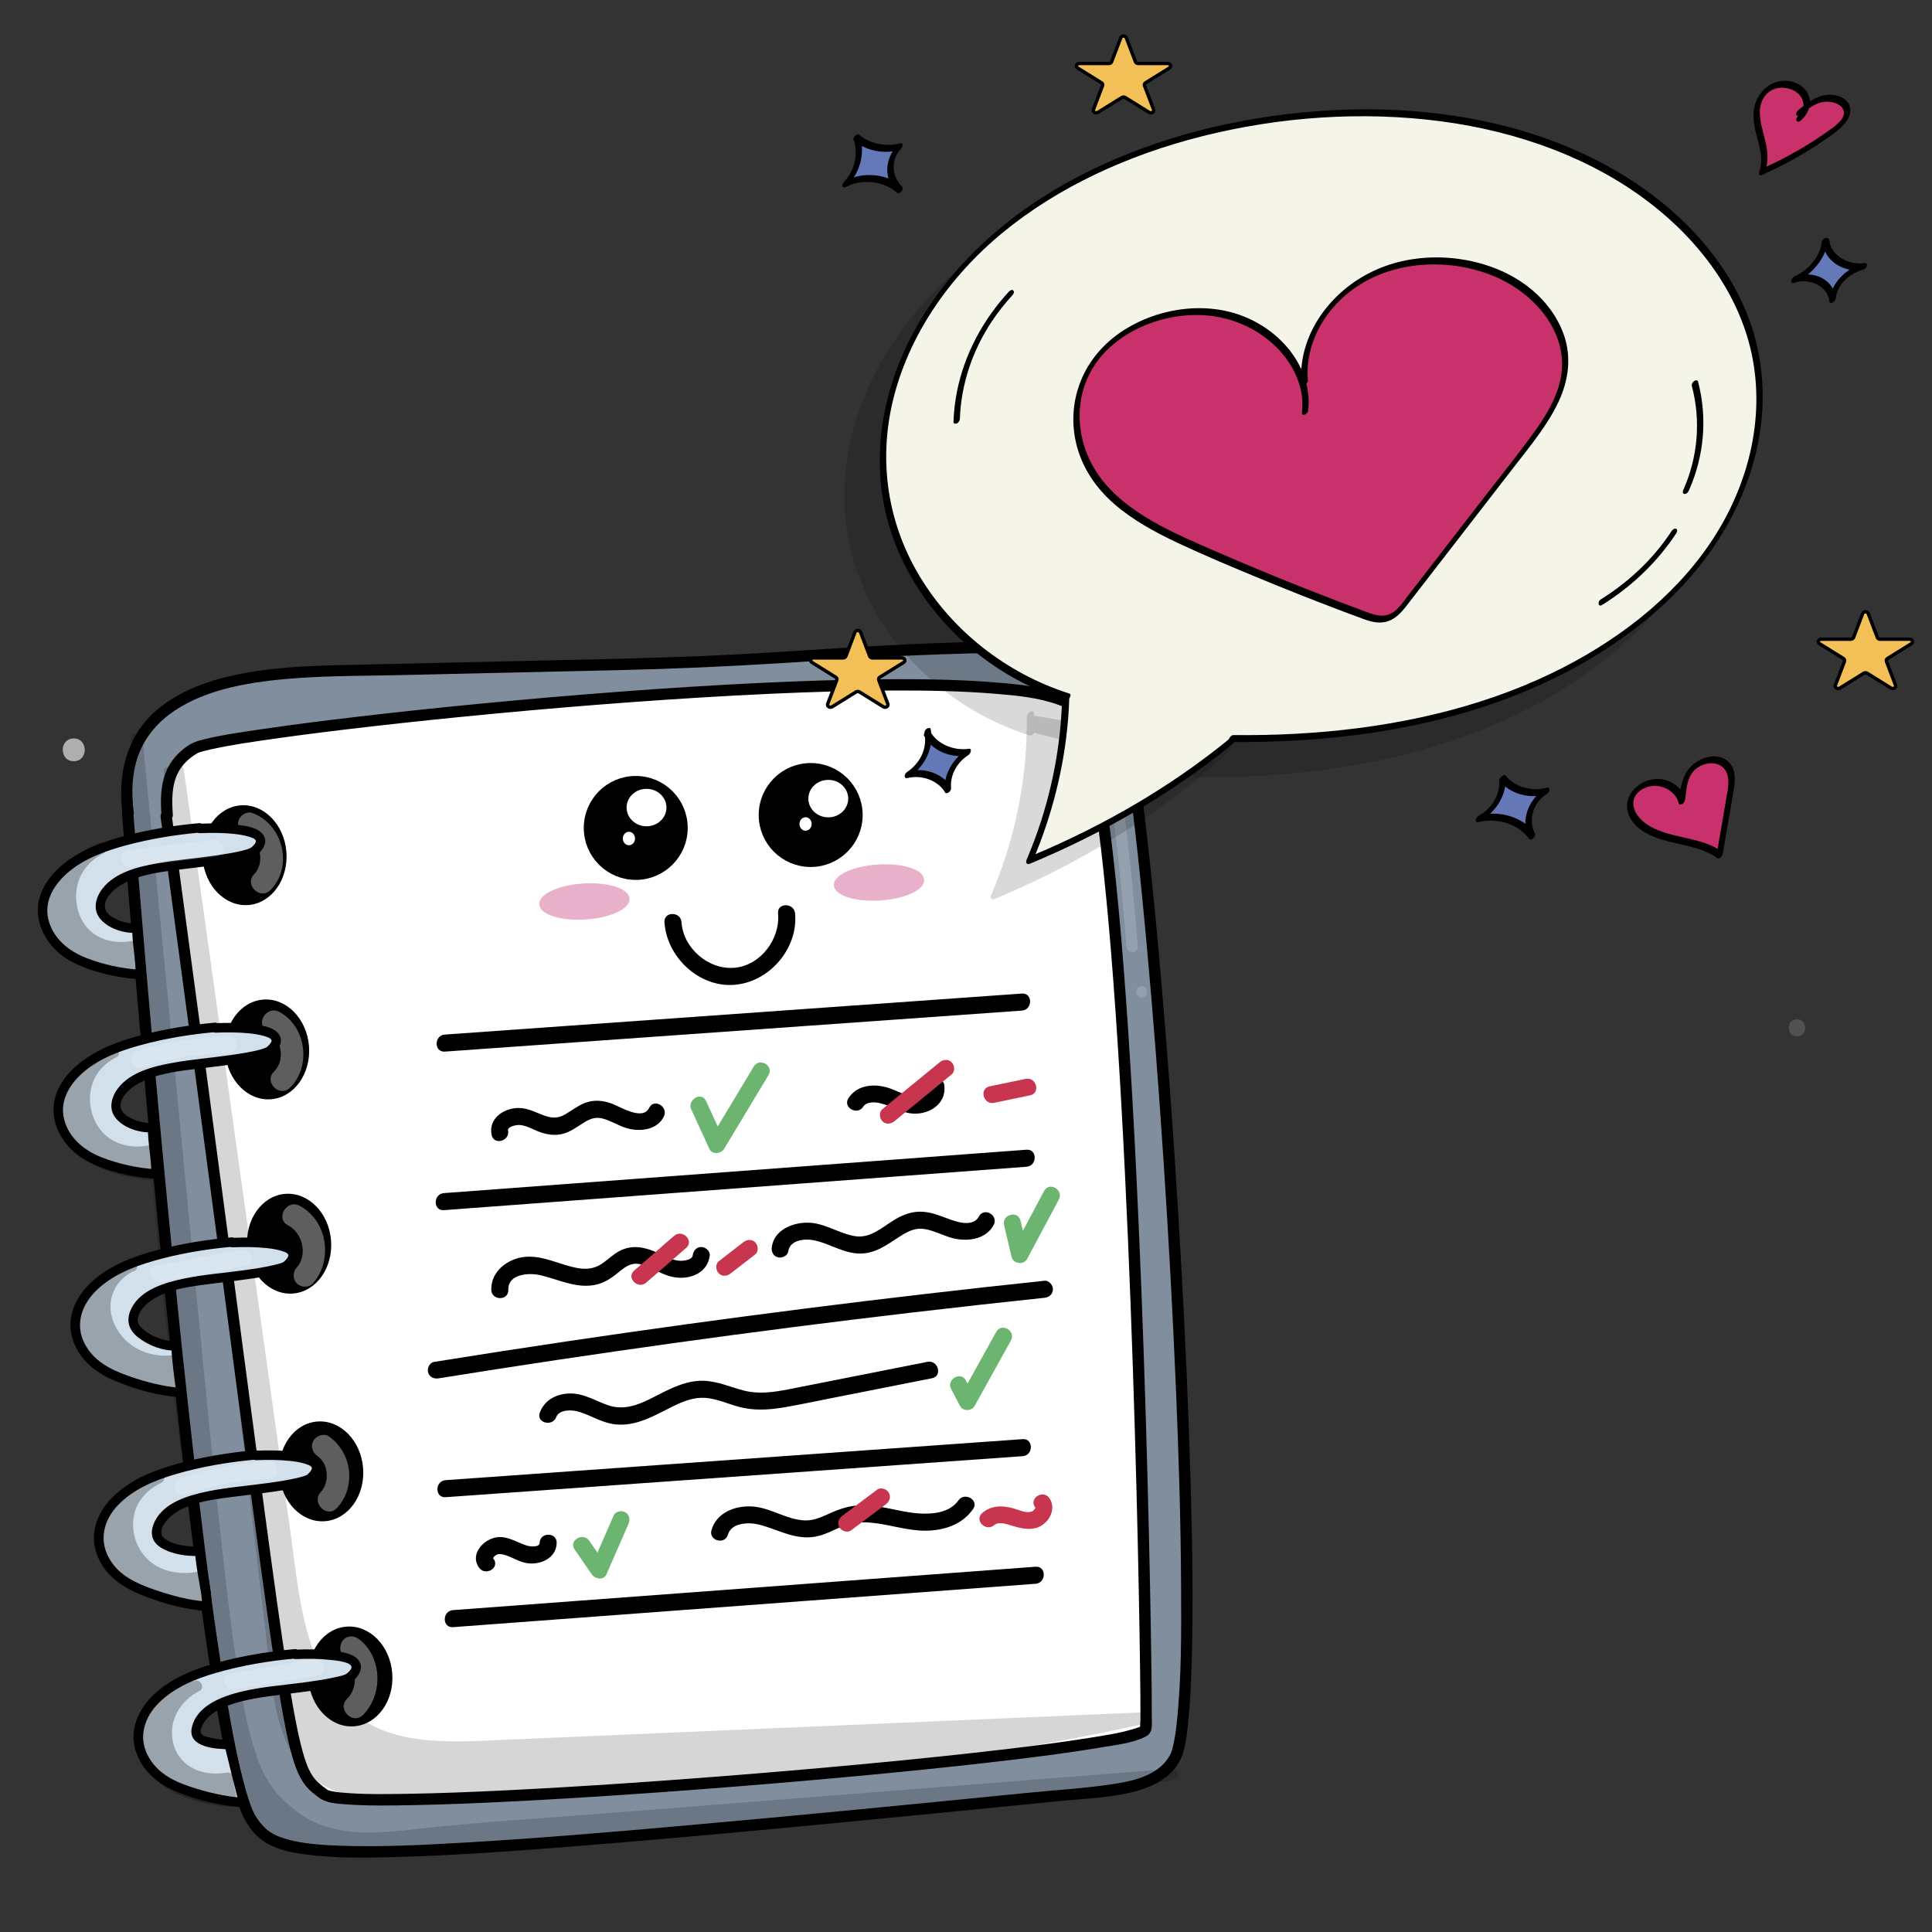 <?xml version="1.0" encoding="utf-8"?>
<!-- Generator: Adobe Adobe Illustrator 24.2.0, SVG Export Plug-In . SVG Version: 6.00 Build 0)  -->
<svg version="1.1" xmlns="http://www.w3.org/2000/svg" xmlns:xlink="http://www.w3.org/1999/xlink" x="0px" y="0px"
	 viewBox="0 0 1700.79 1700.79" style="enable-background:new 0 0 1700.79 1700.79;" xml:space="preserve">
<rect x="0" y="0" width="1700.79" height="1700.79" fill="#333333" stroke="none"/>
<style type="text/css">
	.st0{fill:#808E9D;}
	.st1{fill:#FFFFFF;}
	.st2{opacity:0.161;}
	.st3{stroke:#000000;stroke-miterlimit:10;}
	.st4{opacity:0.369;}
	.st5{fill:#D2E0EC;}
	.st6{opacity:0.271;}
	.st7{opacity:0.149;}
	.st8{stroke:#000000;stroke-width:11;stroke-miterlimit:10;}
	.st9{fill:#FFFFFF;stroke:#FFFFFF;stroke-width:4.089;stroke-miterlimit:10;}
	.st10{fill:#FFFFFF;stroke:#FFFFFF;stroke-width:1.738;stroke-miterlimit:10;}
	.st11{fill:#E8B1C9;stroke:#E8B1C9;stroke-width:1.738;stroke-miterlimit:10;}
	.st12{fill:#6CB571;}
	.st13{fill:#C8354E;}
	.st14{fill:#C9316B;}
	.st15{fill:#F4F5E8;}
	.st16{fill:#6379B8;}
	.st17{fill:#F3C057;stroke:#000000;stroke-width:2.99;stroke-miterlimit:10;}
	.st18{fill:#C8316B;}
	.st19{fill:#6478B7;}
	.st20{fill:#6378B7;}
</style>
<g id="Ebene_3">
</g>
<g id="Ebene_7">
	<g>
		<path class="st0" d="M112.41,716.37c21.28,270.81,71.85,832.86,109.41,886.79c25.58,36.73,58.89,42.85,732.62-24.83
			c29.29-2.94,66.21-4.9,79.97-30.92c33.72-63.74-22.61-934.22-58.25-961.32c-43.21-32.86-260.94-4.99-400.31-1.82
			c-92.76,2.1-185.51,4.21-278.27,6.31c-66.21,1.5-200.5,6.69-184.8,124.78"/>
		<g>
			<path d="M107.41,716.37c5.88,74.86,12.2,149.7,18.92,224.49c7.74,86.27,16,172.49,25.17,258.62
				c8.31,78.08,17.22,156.13,28.32,233.87c4.26,29.81,8.82,59.58,14.34,89.18c3.8,20.41,7.82,40.96,13.95,60.82
				c4.35,14.08,10.36,27.43,22.42,36.41c10.53,7.84,24.01,10.76,36.76,12.54c27.12,3.79,54.86,3.24,82.16,2.48
				c51.59-1.44,103.13-5.26,154.57-9.31c85.03-6.7,169.95-14.68,254.85-22.85c57.85-5.57,115.68-11.29,173.5-17.08
				c23.89-2.39,49.4-2.81,72.44-10.17c14.78-4.72,29.52-13.75,35.42-28.82c3.84-9.81,4.77-20.96,5.84-31.34
				c1.8-17.46,2.53-35.03,3.03-52.56c1.48-51.89,0.51-103.85-0.93-155.73c-1.81-64.91-4.75-129.78-8.37-194.61
				c-3.77-67.6-8.29-135.16-13.68-202.65c-4.71-58.98-10-117.93-16.75-176.71c-4.55-39.63-9.01-79.69-17.69-118.68
				c-2.04-9.18-4-19.54-8.85-27.76c-2.86-4.85-7.85-7.47-12.89-9.66c-11.87-5.18-24.91-7.23-37.68-8.77
				c-38.55-4.63-77.94-3.13-116.64-1.57c-47.65,1.93-95.23,5.31-142.83,8.21c-50.59,3.08-101.12,4.63-151.79,5.78
				c-65,1.47-130,2.95-194.99,4.42c-34.44,0.78-69.03,0.9-103.14,6.32c-30.51,4.85-62.37,14.03-86.04,34.83
				c-25.77,22.65-33.32,56.21-29.07,89.27c0.81,6.29,10.82,6.38,10,0c-2.3-17.92-1.81-36.56,5.19-53.45
				c5.51-13.29,14.94-24.67,26.45-33.21c24.88-18.45,56.98-25.65,87.18-29.36c38.32-4.7,77.3-4.13,115.83-5.01
				c63.64-1.44,127.29-2.89,190.93-4.33c48.2-1.09,96.27-3.2,144.39-6.2c46.82-2.92,93.64-6.16,140.54-7.76
				c36.67-1.25,74.45-2.67,110.85,2.98c10.67,1.66,22.22,3.78,31.48,9.33c0.89,0.54,1.82,1.08,2.63,1.74
				c-1.09-0.88-0.43-0.28-0.19-0.13c0.19,0.12,0.34,0.36,0.5,0.53c0.81,0.84-0.76-1.19-0.11-0.14c0.73,1.16,1.36,2.33,1.96,3.55
				c0.19,0.39,0.81,1.92,0.1,0.19c0.18,0.43,0.36,0.86,0.52,1.3c0.35,0.96,0.72,1.92,1.05,2.9c0.78,2.3,1.47,4.63,2.12,6.98
				c1.64,5.94,2.98,11.97,4.22,18.01c3.55,17.29,6.23,34.75,8.71,52.22c7.21,50.85,12.35,102,17.07,153.12
				c5.92,64.22,10.84,128.54,15.09,192.89c4.41,66.69,8.1,133.44,10.9,200.22c2.45,58.57,4.31,117.18,4.57,175.8
				c0.18,39.78,0.44,80.02-3.88,119.63c-0.66,6.03-1.1,9.87-2.43,16.42c-0.44,2.18-0.94,4.35-1.56,6.49
				c-0.24,0.82-0.51,1.63-0.78,2.44c-0.13,0.4-0.29,0.79-0.44,1.19c-0.47,1.28,0.45-0.89-0.02,0.06
				c-8.6,17.31-28.2,23.05-45.91,26.04c-26.27,4.43-53.27,5.83-79.77,8.47c-100.87,10.06-201.76,19.95-302.74,28.91
				c-64.41,5.71-128.87,11.19-193.42,14.93c-36.63,2.12-73.48,4.05-110.18,2.73c-5.88-0.21-11.77-0.53-17.63-1.02
				c-2.56-0.21-5.12-0.46-7.67-0.76c-1.09-0.12-2.17-0.26-3.26-0.4c-1.32-0.17,1.03,0.15-0.66-0.09c-0.55-0.08-1.11-0.16-1.66-0.24
				c-7.1-1.07-14.21-2.54-20.95-5.07c-0.62-0.23-1.24-0.48-1.86-0.73c-1.03-0.41,1.31,0.6,0.06,0.02c-0.36-0.17-0.73-0.32-1.09-0.49
				c-1.12-0.54-2.24-1.09-3.33-1.7c-1.06-0.59-2.09-1.22-3.1-1.9c-0.44-0.3-0.87-0.61-1.3-0.91c-1.59-1.09,0.62,0.58-0.55-0.42
				c-1.61-1.37-3.17-2.78-4.61-4.34c-0.71-0.78-1.38-1.58-2.06-2.39c-0.31-0.37-0.6-0.76-0.9-1.13c1.37,1.72,0.04,0.05-0.29-0.41
				c-2.08-2.88-3.82-5.83-5.29-9.07c-0.69-1.52,0.03,0.13-0.47-1.08c-0.24-0.58-0.47-1.17-0.7-1.75c-0.65-1.66-1.25-3.34-1.82-5.03
				c-1.19-3.48-2.26-7-3.26-10.53c-5.94-20.87-10.03-42.28-13.87-63.62c-11.99-66.6-20.38-133.87-28.35-201.05
				c-9.9-83.43-18.51-167.02-26.56-250.65c-7.87-81.72-15.17-163.51-22.01-245.32c-2.74-32.79-5.41-65.59-7.99-98.39
				C116.9,709.99,106.9,709.94,107.41,716.37L107.41,716.37z"/>
		</g>
	</g>
</g>
<g id="Ebene_30">
</g>
<g id="Ebene_31">
</g>
<g id="Ebene_8">
	<g>
		<path class="st1" d="M146.23,717.97c115.62,852.83,103.69,835.25,139.28,861.81c27.85,20.78,711.42-34.96,723.28-57.38
			c1.93-3.65-9.85-862.58-64.76-901.34c-72.74-51.35-744.15,20.61-772.94,37.77c-19.78,11.79-26.29,28.37-23.93,58.37"/>
		<g>
			<path d="M141.41,719.3c9.4,69.37,18.75,138.75,28.03,208.14c7.55,56.43,15.05,112.86,22.52,169.3
				c6.02,45.48,12.03,90.97,18.05,136.45c4.71,35.6,9.43,71.19,14.22,106.78c3.64,27.03,7.31,54.06,11.14,81.07
				c2.79,19.68,5.65,39.36,8.78,58.99c2.16,13.58,4.43,27.15,7.12,40.64c1.78,8.9,3.7,17.8,6.27,26.52
				c1.72,5.84,3.75,11.67,6.55,17.09c1.97,3.81,4.46,7.38,7.44,10.48c2.7,2.81,5.83,5.15,8.93,7.48c6.75,5.07,15.13,5.49,23.34,6.11
				c19.86,1.51,39.91,1.13,59.81,0.75c30.08-0.57,60.14-1.87,90.18-3.4c36.44-1.86,72.86-4.13,109.26-6.65
				c38.92-2.69,77.82-5.68,116.7-8.93c38.06-3.18,76.09-6.61,114.09-10.38c33.19-3.29,66.36-6.81,99.47-10.82
				c25.21-3.06,50.43-6.29,75.47-10.54c12.85-2.18,27.71-3.63,39.57-9.51c6.82-3.39,5.6-9.95,5.61-16.47
				c0.02-14.61-0.16-29.22-0.35-43.82c-0.31-24.21-0.73-48.43-1.21-72.64c-0.63-31.42-1.36-62.84-2.2-94.25
				c-0.96-36.1-2.05-72.19-3.29-108.27c-1.33-38.73-2.83-77.46-4.54-116.18c-1.71-38.7-3.63-77.39-5.87-116.06
				c-2.12-36.65-4.51-73.28-7.38-109.88c-2.51-32.08-5.36-64.13-8.98-96.11c-2.87-25.33-6.11-50.67-10.74-75.75
				c-3.02-16.34-6.28-33.15-12.87-48.48c-1.89-4.4-4.15-8.96-7.65-12.32c-4.45-4.27-10.93-6.63-16.67-8.52
				c-19.74-6.53-41.29-8.28-61.9-9.8c-30.5-2.26-61.14-2.6-91.71-2.38c-37.49,0.28-74.98,1.59-112.43,3.41
				c-40.49,1.97-80.95,4.58-121.37,7.63c-40.21,3.03-80.39,6.49-120.52,10.35c-36.12,3.47-72.22,7.26-108.26,11.48
				c-28.55,3.34-57.08,6.91-85.51,11.09c-17.22,2.53-34.64,4.94-51.56,9.09c-4.69,1.15-9,2.51-13.06,5.19
				c-8.9,5.88-15.93,13.71-19.9,23.67c-4.69,11.76-4.76,24.9-3.84,37.34c0.47,6.38,10.47,6.43,10,0
				c-0.9-12.26-1.19-25.79,4.61-37.02c3.92-7.59,10.2-13.18,17.54-17.4c1.13-0.65-0.97,0.36-0.19,0.07c0.36-0.13,0.71-0.28,1.07-0.4
				c0.93-0.29,1.85-0.6,2.79-0.87c2.51-0.72,5.05-1.31,7.59-1.87c18.18-4.02,36.71-6.64,55.14-9.27
				c28.81-4.11,57.7-7.64,86.61-10.95c36.18-4.14,72.41-7.87,108.66-11.29c39.99-3.77,80.02-7.14,120.08-10.07
				c39.94-2.92,79.92-5.41,119.93-7.26c36.58-1.69,73.2-2.86,109.82-2.99c29.86-0.1,59.79,0.36,89.56,2.81
				c19.14,1.58,38.67,3.22,57.02,10.04c2.42,0.9,1.42,0.45,3.54,1.46c1.32,0.63,2.61,1.29,3.86,2.05c0.51,0.31,1,0.65,1.5,0.97
				c1.17,0.76-0.79-0.82,0.16,0.13c0.63,0.63,1.23,1.26,1.82,1.93c-0.16-0.18-0.53-0.81,0.14,0.22c0.3,0.47,0.62,0.92,0.92,1.39
				c0.61,0.98,1.17,1.99,1.69,3.01c0.62,1.21,1.18,2.44,1.72,3.68c-0.4-0.91,0.08,0.17,0.37,0.93c0.29,0.76,0.59,1.51,0.87,2.27
				c6.07,16.41,9.24,33.97,12.2,51.16c4.37,25.44,7.5,51.09,10.25,76.75c3.46,32.25,6.22,64.58,8.66,96.93
				c2.75,36.48,5.06,73,7.11,109.53c2.17,38.6,4.04,77.21,5.7,115.84c1.64,38.09,3.08,76.18,4.36,114.28
				c1.19,35.47,2.24,70.94,3.17,106.41c0.8,30.69,1.51,61.39,2.1,92.09c0.45,23.37,0.85,46.75,1.14,70.12
				c0.17,13.92,0.35,27.85,0.31,41.78c-0.01,2.53-0.57,5.66-0.12,8.15c-0.15-0.81,1.01-2.52,1.42-2.7
				c-0.55,0.23-1.13,0.68-1.66,0.97c-0.25,0.14-1.57,0.71-0.58,0.28c0.99-0.43-0.58,0.23-0.88,0.33
				c-13.85,4.77-28.73,6.89-43.14,9.21c-25.48,4.09-51.1,7.3-76.72,10.32c-33.73,3.97-67.51,7.48-101.31,10.76
				c-37.81,3.67-75.64,7.02-113.5,10.13c-38.45,3.16-76.91,6.06-115.4,8.66c-35.66,2.41-71.35,4.59-107.05,6.33
				c-28.99,1.42-58,2.61-87.03,3.06c-18.89,0.29-37.98,0.63-56.82-1.07c-1.51-0.14-3.03-0.3-4.54-0.48
				c-1.46-0.17,0.83,0.15-0.75-0.1c-0.63-0.1-1.26-0.19-1.89-0.3c-1.85-0.33-3.64-0.76-5.42-1.36c0.69,0.23,0.53,0.44-0.49-0.35
				c-0.39-0.3-0.79-0.59-1.18-0.88c-0.75-0.55-1.49-1.11-2.23-1.66c-0.35-0.26-0.7-0.53-1.05-0.8c0.54,0.41,0.88,0.72-0.08-0.07
				c-0.66-0.55-1.34-1.08-1.99-1.64c-1.3-1.12-2.54-2.3-3.7-3.57c-0.6-0.66-1.16-1.36-1.73-2.05c1.35,1.64-0.43-0.61-0.94-1.38
				c-1.18-1.78-2.21-3.65-3.14-5.57c-0.27-0.56-0.52-1.12-0.78-1.69c-0.12-0.26-0.23-0.53-0.35-0.79c-0.48-1.07,0.54,1.35,0.05,0.12
				c-0.52-1.31-1.04-2.61-1.51-3.94c-1.13-3.15-2.11-6.36-3.01-9.59c-2.53-9.07-4.46-18.31-6.25-27.55
				c-2.69-13.92-4.99-27.91-7.19-41.91c-3.15-20.07-6.05-40.19-8.88-60.31c-3.82-27.13-7.5-54.27-11.15-81.43
				c-4.82-35.9-9.58-71.82-14.33-107.73c-6.07-45.91-12.14-91.82-18.22-137.73c-7.52-56.76-15.07-113.52-22.67-170.27
				c-8.85-66.16-17.76-132.31-26.73-198.45C150.19,710.3,140.56,713,141.41,719.3L141.41,719.3z"/>
		</g>
	</g>
</g>
<g id="Ebene_20">
	<g class="st2">
		<path d="M156.96,678.62c32.72,233.97,65.44,467.94,98.16,701.9c7.13,50.95,17.84,107.94,60.34,136.92
			c32.7,22.3,75.36,21.43,114.91,19.73c192.27-8.26,384.55-16.52,576.82-24.77c-207.52,46.68-421.21,57.29-633.66,67.72
			c-33.64,1.65-70.94,2.13-96.46-19.86c-24.9-21.45-30.39-57.27-34.26-89.92c-31.23-263.56-62.46-527.13-93.68-790.69"/>
		<g>
			<path d="M152.13,679.95c14.93,106.77,29.86,213.54,44.79,320.31s29.86,213.54,44.79,320.31c3.46,24.75,6.67,49.55,10.46,74.26
				c3.05,19.91,6.85,39.83,13.32,58.94c6.03,17.82,14.4,34.9,26.62,49.32c13.17,15.54,30.7,26.49,50.09,32.51
				c20.97,6.51,43.33,7.61,65.14,7.31c25.3-0.35,50.62-1.91,75.9-3c53.56-2.3,107.11-4.6,160.67-6.9
				c107.78-4.63,215.56-9.26,323.34-13.89c13.31-0.57,26.61-1.14,39.92-1.71c-0.44-3.27-0.89-6.55-1.33-9.82
				c-105.18,23.6-212.15,38.06-319.45,47.81c-106.6,9.69-213.75,15.9-320.7,20.09c-21.3,0.83-43.43,0.88-63.72-6.48
				c-20.55-7.45-34.96-23.62-42.66-43.78c-7.78-20.36-10.02-42.3-12.57-63.78c-3.25-27.41-6.5-54.83-9.74-82.24
				c-12.99-109.65-25.98-219.31-38.98-328.96C185,940.26,171.97,830.27,158.94,720.29c-1.6-13.54-3.21-27.08-4.81-40.62
				c-0.75-6.31-10.76-6.39-10,0c13.23,111.63,26.45,223.27,39.68,334.9c13.23,111.63,26.45,223.27,39.68,334.9
				c3.33,28.07,6.65,56.15,9.98,84.22c2.86,24.14,4.69,48.74,9.91,72.53c4.37,19.95,12.03,40.01,26.88,54.57
				c15.46,15.16,36.34,21.68,57.43,23.95c23.86,2.57,48.12,0.27,72-0.91c27.47-1.36,54.94-2.74,82.4-4.23
				c54.29-2.95,108.56-6.3,162.76-10.66c108.59-8.74,217.03-21.56,323.86-43.21c13.3-2.7,26.57-5.54,39.81-8.51
				c5.47-1.23,4.32-10.06-1.33-9.82c-106.45,4.57-212.9,9.14-319.35,13.72c-53.22,2.29-106.45,4.57-159.67,6.86
				c-26.61,1.14-53.22,2.29-79.84,3.43c-22.96,0.99-46.06,2.54-69.03,0.77c-21.56-1.65-43.25-6.71-61.32-19.05
				c-15.68-10.7-27.15-26.24-35.27-43.22c-18.07-37.77-21.48-81.45-27.2-122.35c-14.7-105.12-29.4-210.24-44.1-315.36
				c-14.7-105.12-29.4-210.24-44.1-315.36c-1.84-13.18-3.69-26.36-5.53-39.54C160.89,670.95,151.25,673.65,152.13,679.95
				L152.13,679.95z"/>
		</g>
	</g>
	<g class="st2">
		<path d="M120.51,650.55c86.28,873,77.27,900.21,137.32,947.83c39.09,31,90.51,17.48,140.25,13.57
			c211.4-16.62,422.79-33.23,634.19-49.85c-241.16,36.62-484.89,56.35-728.8,58.99c-20.16,0.22-41.42,0.04-58.84-10.09
			c-28.21-16.4-36.82-52.45-42.48-84.6c-50.83-288.65-78.27-581.42-81.95-874.49"/>
		<g>
			<path d="M115.51,650.55c9.76,98.76,19.36,197.54,28.87,296.32c7.2,74.73,14.33,149.47,21.59,224.2
				c5.24,53.95,10.53,107.9,16.27,161.79c3.99,37.45,8.16,74.9,13.25,112.22c3.27,23.98,6.84,47.98,12.04,71.63
				c3.3,14.98,7.28,29.9,13.47,43.97c4.23,9.59,9.76,18.5,16.81,26.28c16.69,18.42,39.14,31.28,63.89,34.77
				c22.21,3.13,44.63,0.72,66.77-1.76c25.72-2.88,51.52-4.75,77.32-6.78c56.33-4.43,112.66-8.85,168.98-13.28
				c111.99-8.8,223.99-17.61,335.98-26.41c27.17-2.14,54.34-4.27,81.51-6.41c-0.44-3.27-0.89-6.55-1.33-9.82
				c-116.89,17.73-234.36,31.49-352.18,41.25c-117.28,9.72-234.88,15.48-352.54,17.26c-13.77,0.21-27.62,0.74-41.39,0.11
				c-12.4-0.56-25.17-2.39-36.21-8.4c-19.24-10.46-29.01-31.05-34.79-51.26c-6.88-24.03-10.06-49.22-14.19-73.82
				c-4.89-29.1-9.53-58.24-13.94-87.41c-17.53-115.93-31.26-232.43-41.23-349.26c-9.95-116.62-16.14-233.55-18.55-350.57
				c-0.3-14.42-0.53-28.85-0.72-43.27c-0.08-6.43-10.08-6.45-10,0c1.52,119.33,6.94,238.6,16.29,357.57
				c9.29,118.11,22.44,235.91,39.38,353.16c8.37,57.93,16.91,116.06,28.01,173.54c4.01,20.74,9.55,42.5,22.24,59.8
				c14.23,19.39,35.13,27.82,58.63,29.61c13.79,1.05,27.71,0.46,41.52,0.26c14.83-0.21,29.66-0.49,44.49-0.82
				c29.99-0.68,59.97-1.62,89.94-2.82c59.62-2.38,119.19-5.79,178.69-10.21c119.12-8.85,237.92-21.79,356.16-38.74
				c14.36-2.06,28.7-4.18,43.04-6.35c5.53-0.84,4.28-10.26-1.33-9.82c-111.33,8.75-222.66,17.5-333.99,26.25
				c-55.67,4.38-111.33,8.75-167,13.13c-53.7,4.22-107.63,7.3-161.16,13.31c-37.52,4.22-79.01,9.04-110.51-16.36
				c-3.6-2.91-7.14-5.91-10.46-9.14c-1.62-1.57-3.19-3.2-4.69-4.88c-0.76-0.85-1.5-1.71-2.23-2.59c-0.35-0.42-0.69-0.85-1.03-1.28
				c-1.05-1.3,0.56,0.79-0.44-0.57c-2.96-4.02-5.61-8.22-7.92-12.65c-1.3-2.51-2.48-5.07-3.62-7.66c-0.5-1.15,0.19,0.46,0,0.01
				c-0.14-0.33-0.28-0.67-0.41-1c-0.3-0.75-0.61-1.51-0.9-2.26c-0.59-1.51-1.15-3.03-1.69-4.55c-2.52-7.09-4.58-14.34-6.42-21.63
				c-5.3-21.09-8.82-42.62-12.01-64.12c-4.88-32.89-8.76-66.31-12.48-99.97c-5.48-49.53-10.42-99.12-15.3-148.72
				c-6.76-68.81-13.34-137.65-19.95-206.47c-8.85-92.09-17.74-184.18-26.77-276.25c-2.59-26.39-5.18-52.77-7.79-79.16
				C124.88,644.2,114.87,644.14,115.51,650.55L115.51,650.55z"/>
		</g>
	</g>
</g>
<g id="Ebene_9">
	
		<ellipse transform="matrix(0.997 -0.078 0.078 0.997 -58.298 19.189)" class="st3" cx="215.46" cy="752.73" rx="36.5" ry="43.5"/>
	
		<ellipse transform="matrix(0.997 -0.078 0.078 0.997 -71.629 21.278)" class="st3" cx="235.41" cy="923.69" rx="36.5" ry="43.5"/>
	
		<ellipse transform="matrix(0.997 -0.078 0.078 0.997 -84.963 23.327)" class="st3" cx="254.87" cy="1094.69" rx="36.5" ry="43.5"/>
	
		<ellipse transform="matrix(0.997 -0.078 0.078 0.997 -100.574 26.158)" class="st3" cx="283.15" cy="1295.09" rx="36.5" ry="43.5"/>
	
		<ellipse transform="matrix(0.997 -0.078 0.078 0.997 -114.636 28.727)" class="st3" cx="308.87" cy="1475.63" rx="36.5" ry="43.5"/>
</g>
<g id="Ebene_11">
	<g class="st4">
		<g>
			<path class="st1" d="M216.89,735c12.76,4.65,16.32,25.08,6.94,34.48c-9.11,9.12,5.03,23.27,14.14,14.14
				c20.65-20.68,11.11-58.1-15.77-67.9c-5.07-1.85-10.95,2.08-12.3,6.98C208.38,728.27,211.8,733.15,216.89,735L216.89,735z"/>
		</g>
	</g>
	<g class="st4">
		<g>
			<path class="st1" d="M235.64,908.01c12.76,6.68,15.57,25.54,5.53,35.39c-9.2,9.03,4.94,23.17,14.14,14.14
				c19.06-18.7,14.27-54.32-9.58-66.8C234.34,884.78,224.22,902.03,235.64,908.01L235.64,908.01z"/>
		</g>
	</g>
	<g class="st4">
		<g>
			<path class="st1" d="M253.56,1078.7c13.01,6.77,17.35,26.13,7.78,36.97c-3.57,4.05-3.99,10.15,0,14.14
				c3.64,3.64,10.56,4.07,14.14,0c17.95-20.36,12.82-55.55-11.83-68.39C252.25,1055.5,242.12,1072.75,253.56,1078.7L253.56,1078.7z"
				/>
		</g>
	</g>
	<g class="st4">
		<g>
			<path class="st1" d="M279.55,1281.84c9.79,6.9,10.76,23.15,2.9,31.59c-8.76,9.41,5.35,23.59,14.14,14.14
				c17.17-18.44,13.42-48.65-6.95-63c-4.42-3.11-11.12-0.79-13.68,3.59C273.03,1273.16,275.12,1278.72,279.55,1281.84
				L279.55,1281.84z"/>
		</g>
	</g>
	<g class="st4">
		<g>
			<path class="st1" d="M302.43,1457.52c11.64,9.24,13.69,27.3,3.08,37.98c-9.08,9.14,5.06,23.29,14.14,14.14
				c17.64-17.77,16.92-50.4-3.08-66.27c-4.23-3.35-10.02-4.13-14.14,0C298.95,1446.86,298.18,1454.15,302.43,1457.52L302.43,1457.52
				z"/>
		</g>
	</g>
	<g class="st4">
		<g>
			<path class="st1" d="M64.93,670.1c12.87,0,12.89-20,0-20C52.06,650.1,52.04,670.1,64.93,670.1L64.93,670.1z"/>
		</g>
	</g>
	<g class="st4">
		<g>
			<path class="st1" d="M64.93,670.1c12.87,0,12.89-20,0-20C52.06,650.1,52.04,670.1,64.93,670.1L64.93,670.1z"/>
		</g>
	</g>
</g>
<g id="Ebene_5">
	<g>
		<path class="st5" d="M176.08,729.28c25.33-1.06,68.8,1.02,47.75,20.1c-5.61,5.08-50.68,10.12-65.98,11.97
			c-22,2.66-66.15,8.69-69.57,35.81c-1.44,11.44,17.45,20.81,32.32,19.97c-0.35,12.37,3.28,28.43,2.94,40.79
			c-21.03-1.27-52.66-8.88-66.99-20.43c-14.33-11.55-21.9-28.33-18.18-44.49c4.79-20.82,27.13-37.74,52.21-46.81
			c25.08-9.07,57.38-14.91,84.58-17.34"/>
		<g>
			<path d="M176.08,733.45c9.82-0.39,19.7-0.37,29.49,0.61c4.21,0.42,8.44,1.05,12.52,2.22c1.88,0.54,6.44,1.59,7.13,3.86
				c0.5,1.66-2.3,4.41-3.49,5.5c-1.18,1.08-3.46,1.88-5.91,2.56c-8.71,2.42-17.77,3.69-26.7,4.99c-16.75,2.44-33.7,3.75-50.37,6.73
				c-16.98,3.04-37.6,8.01-48.65,22.46c-5.83,7.63-8.63,18.16-2.08,26.21c7.47,9.18,21.16,13.11,32.58,12.7
				c-1.39-1.39-2.78-2.78-4.17-4.17c-0.21,13.67,3.15,27.12,2.94,40.79c1.39-1.39,2.78-2.78,4.17-4.17
				c-16.33-1.07-32.91-4.62-48.15-10.65c-15.13-5.98-28.63-17.02-32.75-33.43c-4.19-16.71,5.34-31.66,17.74-42.04
				c14.36-12.01,32.22-18.46,50.05-23.3c21.15-5.75,42.92-9.33,64.73-11.33c5.3-0.49,5.35-8.82,0-8.33
				c-21.71,1.99-43.38,5.45-64.48,10.98c-19.67,5.16-39.04,12.2-55.02,25.14c-13.54,10.96-24.14,26.98-22.12,45.07
				c2,17.94,14.76,33.27,30.54,41.26c18.12,9.17,39.29,13.65,59.46,14.97c2.27,0.15,4.13-2.03,4.17-4.17
				c0.21-13.67-3.15-27.12-2.94-40.79c0.03-2.19-1.94-4.25-4.17-4.17c-5.6,0.2-11.17-0.75-16.35-2.91
				c-4.33-1.8-10.4-5.09-11.66-10.06c-2.02-8.02,6.52-16.19,12.46-19.98c15.15-9.67,34.45-12.26,51.94-14.39
				c17.63-2.15,35.36-3.99,52.79-7.48c6.01-1.2,13.21-2.22,17.83-6.6c4.47-4.24,8.18-10.74,4.19-16.52
				c-4.65-6.75-15.42-7.96-22.8-8.9c-10.9-1.38-21.96-1.44-32.92-1C170.74,725.33,170.71,733.66,176.08,733.45L176.08,733.45z"/>
		</g>
	</g>
</g>
<g id="Ebene_5_Kopie">
	<g>
		<path class="st5" d="M189.88,904.91c25.33-1.06,68.8,1.02,47.75,20.1c-5.61,5.08-50.68,10.12-65.98,11.97
			c-22,2.66-66.15,8.69-69.57,35.81c-1.44,11.44,17.45,20.81,32.32,19.97c-0.35,12.37,3.28,28.43,2.94,40.79
			c-21.03-1.27-52.66-8.88-66.99-20.43c-14.33-11.55-21.9-28.33-18.18-44.49c4.79-20.82,27.13-37.74,52.21-46.81
			s57.38-14.91,84.58-17.34"/>
		<g>
			<path d="M189.88,909.07c9.82-0.39,19.7-0.37,29.49,0.61c4.21,0.42,8.44,1.05,12.52,2.22c1.88,0.54,6.44,1.59,7.13,3.86
				c0.5,1.66-2.3,4.41-3.49,5.5c-1.18,1.08-3.46,1.88-5.91,2.56c-8.71,2.42-17.77,3.69-26.7,4.99c-16.75,2.44-33.7,3.75-50.37,6.73
				c-16.98,3.04-37.6,8.01-48.65,22.46c-5.83,7.63-8.63,18.16-2.08,26.21c7.47,9.18,21.16,13.11,32.58,12.7
				c-1.39-1.39-2.78-2.78-4.17-4.17c-0.21,13.67,3.15,27.12,2.94,40.79c1.39-1.39,2.78-2.78,4.17-4.17
				c-16.33-1.07-32.91-4.62-48.15-10.65c-15.13-5.98-28.63-17.02-32.75-33.43c-4.19-16.71,5.34-31.66,17.74-42.04
				c14.36-12.01,32.22-18.46,50.05-23.3c21.15-5.75,42.92-9.33,64.73-11.33c5.3-0.49,5.35-8.82,0-8.33
				c-21.71,1.99-43.38,5.45-64.48,10.98c-19.67,5.16-39.04,12.2-55.02,25.14c-13.54,10.96-24.14,26.98-22.12,45.07
				c2,17.94,14.76,33.27,30.54,41.26c18.12,9.17,39.29,13.65,59.46,14.97c2.27,0.15,4.13-2.03,4.17-4.17
				c0.21-13.67-3.15-27.12-2.94-40.79c0.03-2.19-1.94-4.25-4.17-4.17c-5.6,0.2-11.17-0.75-16.35-2.92
				c-4.33-1.8-10.4-5.09-11.66-10.06c-2.02-8.02,6.52-16.19,12.46-19.98c15.15-9.67,34.45-12.26,51.94-14.39
				c17.63-2.15,35.36-3.99,52.79-7.48c6.01-1.2,13.21-2.22,17.83-6.6c4.47-4.24,8.18-10.74,4.19-16.52
				c-4.65-6.75-15.42-7.96-22.8-8.9c-10.9-1.38-21.96-1.44-32.92-1C184.53,900.95,184.51,909.29,189.88,909.07L189.88,909.07z"/>
		</g>
	</g>
</g>
<g id="Ebene_5_Kopie_2">
	<g>
		<path class="st5" d="M204.73,1093.89c25.33-1.06,68.8,1.02,47.75,20.1c-5.61,5.08-50.68,10.12-65.98,11.97
			c-22,2.66-66.15,8.69-69.57,35.81c-1.44,11.44,23.15,23.83,38.01,22.99c1.19,26.24,2.62,27.44,4.41,41.19
			c-21.03-1.27-59.83-12.3-74.16-23.85s-21.9-28.33-18.18-44.49c4.79-20.82,27.13-37.74,52.21-46.81s57.38-14.91,84.58-17.34"/>
		<g>
			<path d="M204.73,1098.05c10.01-0.4,20.09-0.37,30.06,0.67c4.31,0.45,8.67,1.13,12.82,2.42c1.73,0.54,5.65,1.59,6.23,3.59
				c0.56,1.92-3.19,5.52-4.18,6.19c-1.49,1.02-5,1.85-7.26,2.42c-9.29,2.31-18.83,3.65-28.3,4.97c-17.23,2.41-34.71,3.67-51.77,7.18
				c-16.91,3.48-38.93,9.82-46.94,26.91c-4.64,9.91-2.21,18.31,6.3,25c9.09,7.15,21.6,11.91,33.25,11.51
				c-1.39-1.39-2.78-2.78-4.17-4.17c0.65,13.95,2.58,27.4,4.41,41.19c1.39-1.39,2.78-2.78,4.17-4.17
				c-16.07-1.08-32.24-5.45-47.35-10.87c-15.35-5.51-29.68-12.99-37.5-28.09c-8.65-16.7-2.65-34.07,10.12-46.58
				c13.82-13.53,32.11-20.9,50.4-26.16c22.41-6.44,45.59-10.34,68.79-12.47c5.3-0.49,5.35-8.82,0-8.33
				c-22.83,2.09-45.64,5.78-67.76,11.86c-20.34,5.58-40.67,13.49-56.25,28.19c-13.53,12.76-21.61,30.72-15.97,49.26
				c5.38,17.67,19.65,29.4,36.03,36.44c18.6,7.99,39.24,13.73,59.49,15.08c2.04,0.14,4.45-2.03,4.17-4.17
				c-1.83-13.8-3.76-27.25-4.41-41.19c-0.1-2.19-1.83-4.25-4.17-4.17c-10.25,0.35-21.99-4-29.57-10.92
				c-3.13-2.86-4.93-5.58-3.85-9.84c1.06-4.18,3.39-7.76,6.46-10.75c13.3-12.94,35.49-15.96,53.08-18.29
				c17.89-2.37,35.87-4.09,53.64-7.34c6.27-1.15,14.18-1.99,19.62-5.66c5.28-3.56,10.25-11.24,6.61-17.49
				c-4.12-7.06-14.91-8.46-22.16-9.44c-11.26-1.52-22.69-1.6-34.03-1.15C199.38,1089.93,199.36,1098.27,204.73,1098.05
				L204.73,1098.05z"/>
		</g>
	</g>
</g>
<g id="Ebene_5_Kopie_3">
	<g>
		<path class="st5" d="M225.38,1281.26c25.33-1.06,68.8,1.02,47.75,20.1c-5.61,5.08-50.68,10.12-65.98,11.97
			c-22,2.66-66.15,8.69-69.57,35.81c-1.44,11.44,23.26,17.24,38.12,16.41c1.72,21.92,6.77,36.17,6.42,48.53
			c-21.03-1.27-61.95-13.05-76.28-24.6s-21.9-28.33-18.18-44.49c4.79-20.82,27.13-37.74,52.21-46.81
			c25.08-9.07,57.38-14.91,84.58-17.34"/>
		<g>
			<path d="M225.38,1285.42c10.01-0.4,20.09-0.37,30.06,0.67c4.31,0.45,8.67,1.13,12.82,2.42c1.71,0.53,5.64,1.59,6.24,3.6
				c0.56,1.87-3.2,5.52-4.19,6.19c-1.38,0.94-4.71,1.77-6.83,2.31c-9.22,2.34-18.72,3.67-28.12,4.99
				c-17.24,2.42-34.73,3.69-51.81,7.15c-16.8,3.4-38.64,9.51-47.08,26.14c-4.63,9.13-3.9,17.91,5.24,23.54
				c9.69,5.97,22.79,7.77,33.99,7.27c-1.39-1.39-2.78-2.78-4.17-4.17c0.78,9.26,2.21,18.42,3.88,27.56
				c1.26,6.94,2.65,13.89,2.54,20.97c1.39-1.39,2.78-2.78,4.17-4.17c-15.94-1.07-31.96-5.5-46.99-10.75
				c-15.19-5.3-29.92-11.99-38.52-26.36c-9.97-16.66-5.45-34.8,7.63-48.16c13.69-13.97,32.17-21.59,50.63-26.96
				c22.65-6.59,46.12-10.55,69.59-12.7c5.3-0.49,5.35-8.82,0-8.33c-23.11,2.12-46.2,5.87-68.58,12.08
				c-20.5,5.69-41.05,13.85-56.5,28.99c-13.68,13.4-21.07,32.33-13.96,50.99c6.69,17.57,21.15,27.95,37.89,34.85
				c18.45,7.6,38.83,13.34,58.81,14.68c2.27,0.15,4.13-2.03,4.17-4.17c0.25-16.23-5.07-32.38-6.42-48.53
				c-0.18-2.17-1.76-4.27-4.17-4.17c-9.82,0.44-21.83-0.84-30.22-6.41c-7.49-4.98-1.5-14.12,3.51-18.86
				c13.46-12.73,35.6-15.7,53.19-18c17.92-2.35,35.93-4.09,53.71-7.38c6.22-1.15,14.26-1.98,19.49-5.88
				c5.01-3.73,9.79-10.99,6.18-17.17c-4.11-7.05-14.92-8.46-22.16-9.44c-11.26-1.52-22.69-1.6-34.03-1.15
				C220.04,1277.3,220.01,1285.64,225.38,1285.42L225.38,1285.42z"/>
		</g>
	</g>
</g>
<g id="Ebene_5_Kopie_4">
	<g>
		<path class="st5" d="M260.29,1456.38c25.33-1.06,68.8,1.02,47.75,20.1c-5.61,5.08-50.68,10.12-65.98,11.97
			c-22,2.66-66.15,8.69-69.57,35.81c-1.44,11.44,29.3,11.5,29.3,11.5s8.18,33.78,12.71,51.14c-21.03-1.27-59.42-10.75-73.75-22.3
			s-21.9-28.33-18.18-44.49c4.79-20.82,27.13-37.74,52.21-46.81s57.38-14.91,84.58-17.34"/>
		<g>
			<path d="M260.29,1460.54c10.2-0.41,20.49-0.38,30.64,0.73c3.59,0.39,17.78,1.47,18.51,6.17c0.37,2.34-3.89,5.78-4.66,6.2
				c-2.57,1.41-5.78,1.96-8.61,2.61c-9.96,2.29-20.14,3.7-30.26,5.06c-17.92,2.4-36.14,3.66-53.74,7.95
				c-17.01,4.14-39.28,12.4-43.36,31.83c-3.6,17.15,21.26,18.76,32.98,18.81c-1.34-1.02-2.68-2.04-4.02-3.06
				c4.13,17.07,8.28,34.15,12.71,51.14c1.34-1.76,2.68-3.52,4.02-5.27c-15.94-1.05-31.96-4.8-47.08-9.85
				c-15.46-5.16-29.54-12.46-37.36-27.56c-8.65-16.7-2.65-34.07,10.12-46.58c13.82-13.53,32.11-20.9,50.4-26.16
				c22.41-6.44,45.59-10.34,68.79-12.47c5.3-0.49,5.35-8.82,0-8.33c-22.83,2.09-45.64,5.78-67.76,11.86
				c-20.34,5.58-40.67,13.49-56.25,28.19c-13.53,12.76-21.61,30.72-15.97,49.26c5.34,17.52,19.38,29.3,35.75,36.08
				c18.6,7.7,39.27,12.58,59.36,13.9c2.76,0.18,4.66-2.8,4.02-5.27c-4.43-17-8.58-34.07-12.71-51.14c-0.43-1.78-2.23-3.05-4.02-3.06
				c-5.3-0.02-10.7-0.5-15.88-1.69c-2.43-0.56-7.7-1.48-9.01-4.02c-1.31-2.54,1.3-7.19,2.63-9.37c4.81-7.92,14.02-12.47,22.43-15.52
				c9.58-3.47,19.65-5.49,29.71-7c18.37-2.77,36.89-4.31,55.21-7.45c7.11-1.22,15.72-2.04,22.11-5.7
				c5.47-3.13,10.95-10.94,7.86-17.32c-3.56-7.34-14.27-8.98-21.41-10.01c-11.62-1.66-23.44-1.77-35.14-1.3
				C254.95,1452.42,254.92,1460.76,260.29,1460.54L260.29,1460.54z"/>
		</g>
	</g>
</g>
<g id="Ebene_12">
	<g class="st6">
		<path d="M88.32,747.03c-45.66,22.63-29.14,96.93,28.53,86.24c-0.71,4.57,3.12,15.81,2.41,20.38
			c-29.47-2.54-65.71-12.76-74.04-40.48s15.88-55.34,43.42-66.26"/>
		<g>
			<path d="M85.79,742.72c-17.53,8.91-28.64,26.66-28.77,46.37c-0.11,18.1,9.23,36.34,25.63,44.78c11.07,5.69,23.42,6.36,35.52,4.24
				c-2.11-1.61-4.22-3.21-6.33-4.82c-0.65,6.88,3.06,13.54,2.41,20.38c1.67-1.67,3.33-3.33,5-5c-23.13-2.08-54.5-8.19-66.65-30.63
				c-15.12-27.92,13.24-56.45,37.36-66.29c5.88-2.4,3.31-12.07-2.66-9.64c-23.59,9.62-46.8,30.09-48.67,57.08
				c-1.76,25.3,18.24,42.51,39.86,50.83c13.01,5.01,26.92,7.41,40.76,8.66c2.87,0.26,4.76-2.51,5-5c0.65-6.88-3.06-13.54-2.41-20.38
				c0.33-3.52-3.44-5.33-6.33-4.82c-16.19,2.85-33.04-1.86-42.09-16.33c-7.71-12.33-8.61-28.76-2.02-41.78
				c4.27-8.44,11.05-14.73,19.44-18.99C96.58,748.43,91.52,739.8,85.79,742.72L85.79,742.72z"/>
		</g>
	</g>
</g>
<g id="Ebene_12_Kopie">
	<g class="st6">
		<path d="M99.57,926.58c-45.66,22.63-26.24,97.43,31.42,86.74c-0.71,4.57,3.12,15.81,2.41,20.38
			c-29.47-2.54-65.71-12.76-74.04-40.48s11.47-53.48,40.22-66.55"/>
		<g>
			<path d="M97.04,922.26c-17.52,8.91-28.3,26.85-27.79,46.54c0.48,18.41,10.49,36.6,27.19,45.05c11.22,5.67,23.64,6.45,35.87,4.3
				c-2.11-1.61-4.22-3.21-6.33-4.82c-0.65,6.88,3.06,13.54,2.41,20.38c1.67-1.67,3.33-3.33,5-5c-23.35-2.1-55.67-8.39-67.22-31.71
				c-14.12-28.52,11.92-54.86,35.91-66.01c5.83-2.71,0.76-11.33-5.05-8.63c-22.57,10.49-44.07,30.72-44.61,57.22
				c-0.51,25.23,18.26,42.03,40.2,50.47c13.01,5.01,26.92,7.41,40.76,8.66c2.87,0.26,4.76-2.51,5-5c0.65-6.88-3.06-13.54-2.41-20.38
				c0.33-3.52-3.44-5.33-6.33-4.82c-16.46,2.89-33.58-2.1-43.08-16.5c-8.08-12.23-9.87-28.65-3.57-42.05
				c4-8.51,10.77-14.82,19.08-19.05C107.83,927.98,102.77,919.35,97.04,922.26L97.04,922.26z"/>
		</g>
	</g>
</g>
<g id="Ebene_12_Kopie_2">
	<g class="st6">
		<path d="M114.37,1114.98c-45.66,22.63-15.76,93.1,41.9,82.42c-0.71,4.57,1.81,21.93,1.1,26.5c-29.47-2.54-74.88-14.55-83.21-42.27
			s13.48-61.17,41.78-67.24"/>
		<g>
			<path d="M111.85,1110.67c-17.13,8.73-26.87,26.07-24.22,45.26c2.57,18.62,15.63,34.98,32.74,42.49
				c11.84,5.2,24.58,6.03,37.24,3.81c-2.11-1.61-4.22-3.21-6.33-4.82c-1.03,8.79,2.13,17.71,1.1,26.5c1.67-1.67,3.33-3.33,5-5
				c-21.6-1.94-45.04-7.17-63.13-19.67c-8.41-5.81-14.82-13.73-16.45-24.03c-1.8-11.41,1.76-23.17,7.84-32.79
				c7.21-11.42,18.4-20.16,31.64-23.2c6.27-1.44,3.62-11.08-2.66-9.64c-26.33,6.05-47.02,32.2-47.25,59.18
				c-0.24,27.57,23.06,42.89,46.54,51.12c13.99,4.9,28.72,7.71,43.47,9.03c2.91,0.26,4.71-2.52,5-5c1.03-8.79-2.13-17.71-1.1-26.5
				c0.41-3.52-3.51-5.32-6.33-4.82c-21.76,3.82-44.13-5.59-53.85-26c-8.72-18.3-2.27-38.07,15.8-47.28
				C122.63,1116.38,117.58,1107.75,111.85,1110.67L111.85,1110.67z"/>
		</g>
	</g>
</g>
<g id="Ebene_12_Kopie_3">
	<g class="st6">
		<path d="M139.23,1300.94c-49.53,22.93-27.87,99.06,34.57,88c-0.8,4.58,3.27,15.8,2.48,20.38c-31.86-2.35-71-12.35-79.84-40.03
			s11.16-62.5,41.82-68.75"/>
		<g>
			<path d="M136.6,1296.45c-18.39,8.73-30.6,26.89-29.84,47.51c0.72,19.37,12.25,37.61,29.93,45.84c12.16,5.66,25.4,6.36,38.48,4.16
				c-2.19-1.67-4.39-3.34-6.58-5.02c-0.75,6.89,3.22,13.54,2.48,20.38c1.73-1.73,3.47-3.47,5.2-5.2
				c-21.68-1.67-47.65-5.79-64.43-20.9c-16.76-15.09-14.7-39.53-2.72-56.97c7.22-10.51,18.06-17.96,30.52-20.68
				c6.54-1.43,3.77-11.46-2.77-10.03c-25.59,5.58-44.88,28.93-47.46,54.71c-1.24,12.4,1.91,24.9,9.75,34.68
				c7.88,9.83,19.33,16.05,30.95,20.4c14.73,5.52,30.53,8,46.16,9.2c3.02,0.23,4.92-2.59,5.2-5.2c0.75-6.89-3.22-13.54-2.48-20.38
				c0.4-3.68-3.63-5.51-6.58-5.02c-17.55,2.96-36.4-1.68-47.18-16.69c-8.68-12.09-10.92-28.84-4.17-42.35
				c4.45-8.92,11.87-15.22,20.79-19.45C147.9,1302.56,142.63,1293.59,136.6,1296.45L136.6,1296.45z"/>
		</g>
	</g>
</g>
<g id="Ebene_12_Kopie_4">
	<g class="st6">
		<path d="M172.92,1484.31c-45.66,22.63-29.91,91.7,27.75,81.01c-0.71,4.57,3.12,15.81,2.41,20.38
			c-29.47-2.54-65.71-12.76-74.04-40.48s11.5-54.5,39.8-60.56"/>
		<g>
			<path d="M170.4,1480c-17.02,8.65-28.81,25.43-29.04,44.81c-0.2,17.31,9.35,34.24,25.2,41.74c11.19,5.29,23.41,5.73,35.44,3.61
				c-2.11-1.61-4.22-3.21-6.33-4.82c-0.65,6.88,3.06,13.54,2.41,20.38c1.67-1.67,3.33-3.33,5-5c-23.3-2.09-55-8.3-66.94-31.17
				c-6-11.49-5.05-25.73,1.28-36.84c6.97-12.24,19.2-20.13,32.75-23.22c6.27-1.43,3.62-11.07-2.66-9.64
				c-24.06,5.47-44.49,25.54-45.36,51.02c-0.88,25.54,17.98,42.65,40.18,51.19c13.01,5.01,26.92,7.41,40.76,8.66
				c2.87,0.26,4.76-2.51,5-5c0.65-6.88-3.06-13.54-2.41-20.38c0.33-3.52-3.44-5.33-6.33-4.82c-19.83,3.49-40.79-4.15-46.59-24.94
				c-5.42-19.44,5.35-38.12,22.69-46.93C181.18,1485.71,176.13,1477.08,170.4,1480L170.4,1480z"/>
		</g>
	</g>
</g>
<g id="Ebene_6">
</g>
<g id="Ebene_10">
</g>
<g id="Ebene_19">
	<g class="st2">
		<g>
			<path class="st1" d="M945.84,605.9c23.71,10.22,24.82,43.98,27.95,65.77c4.95,34.45,9.16,69,12.65,103.63
				c1.95,19.34,3.67,38.7,5.19,58.08c0.5,6.37,10.5,6.43,10,0c-2.84-36.46-6.45-72.85-10.87-109.15
				c-2.16-17.78-4.51-35.53-7.05-53.25c-2.05-14.32-3.5-29.09-8.1-42.88c-4.31-12.91-11.77-25.24-24.73-30.82
				C945.04,594.75,939.94,603.36,945.84,605.9L945.84,605.9z"/>
		</g>
	</g>
	<g class="st2">
		<g>
			<path class="st1" d="M1005.12,878.15c6.43,0,6.45-10,0-10C998.68,868.15,998.67,878.15,1005.12,878.15L1005.12,878.15z"/>
		</g>
	</g>
	<g class="st2">
		<g>
			<path class="st1" d="M932.48,661c7.21,122.7,14.42,245.4,21.63,368.09c2.03,34.49,4.05,68.98,6.08,103.46
				c0.38,6.4,10.38,6.44,10,0c-7.21-122.7-14.42-245.4-21.63-368.09c-2.03-34.49-4.05-68.98-6.08-103.46
				C942.1,654.61,932.1,654.56,932.48,661L932.48,661z"/>
		</g>
	</g>
	<g class="st2">
		<g>
			<path class="st1" d="M973.39,1182.43c6.43,0,6.45-10,0-10C966.95,1172.43,966.94,1182.43,973.39,1182.43L973.39,1182.43z"/>
		</g>
	</g>
</g>
<g id="Ebene_24">
</g>
<g id="Ebene_21">
	<g>
		<g>
			<path d="M391.6,925.75c132.15-9.39,264.29-18.78,396.44-28.17c37.19-2.64,74.37-5.29,111.56-7.93c9.57-0.68,9.65-15.69,0-15
				c-132.15,9.39-264.29,18.78-396.44,28.17c-37.19,2.64-74.37,5.29-111.56,7.93C382.03,911.43,381.95,926.44,391.6,925.75
				L391.6,925.75z"/>
		</g>
	</g>
	<g>
		<g>
			<path d="M392.29,1318.01c132.15-9.39,264.29-18.78,396.44-28.17c37.19-2.64,74.37-5.29,111.56-7.93c9.57-0.68,9.65-15.69,0-15
				c-132.15,9.39-264.29,18.78-396.44,28.17c-37.19,2.64-74.37,5.29-111.56,7.93C382.72,1303.7,382.64,1318.7,392.29,1318.01
				L392.29,1318.01z"/>
		</g>
	</g>
	<g>
		<g>
			<path d="M390.78,1065.32c66.6-4.96,133.19-9.92,199.79-14.88c66.6-4.96,133.19-9.92,199.79-14.88
				c37.77-2.81,75.54-5.63,113.31-8.44c9.57-0.71,9.65-15.72,0-15c-66.6,4.96-133.19,9.92-199.79,14.88s-133.19,9.92-199.79,14.88
				c-37.77,2.81-75.54,5.63-113.31,8.44C381.21,1051.04,381.14,1066.04,390.78,1065.32L390.78,1065.32z"/>
		</g>
	</g>
	<g>
		<g>
			<path d="M398.76,1432.43c66.6-4.96,133.19-9.92,199.79-14.88s133.19-9.92,199.79-14.88c37.77-2.81,75.54-5.63,113.31-8.44
				c9.57-0.71,9.65-15.72,0-15c-66.6,4.96-133.19,9.92-199.79,14.88c-66.6,4.96-133.19,9.92-199.79,14.88
				c-37.77,2.81-75.54,5.63-113.31,8.44C389.19,1418.15,389.11,1433.15,398.76,1432.43L398.76,1432.43z"/>
		</g>
	</g>
	<g>
		<g>
			<path d="M386.09,1213.4c68.94-11.08,138-21.44,207.16-31.07c69.48-9.67,139.06-18.58,208.74-26.76
				c39.11-4.59,78.25-8.95,117.42-13.08c4.03-0.42,7.5-3.14,7.5-7.5c0-3.73-3.45-7.93-7.5-7.5c-70.1,7.39-140.12,15.52-210.05,24.39
				c-69.94,8.88-139.78,18.49-209.51,28.84c-39.28,5.83-78.53,11.9-117.74,18.2c-3.99,0.64-6.25,5.63-5.24,9.23
				C378.05,1212.41,382.06,1214.04,386.09,1213.4L386.09,1213.4z"/>
		</g>
	</g>
</g>
<g id="Ebene_22">
	<g class="st7">
		<g>
			<path class="st1" d="M114.14,763.35c25.05-3.07,50.1-6.14,75.15-9.21c4.02-0.49,7.5-3.09,7.5-7.5c0-3.67-3.45-8-7.5-7.5
				c-25.05,3.07-50.1,6.14-75.15,9.21c-4.02,0.49-7.5,3.09-7.5,7.5C106.64,759.52,110.09,763.85,114.14,763.35L114.14,763.35z"/>
		</g>
	</g>
	<g class="st7">
		<g>
			<path class="st1" d="M124.95,939.58c24.76-7.76,50.29-12.03,76.23-12.62c9.64-0.22,9.67-15.22,0-15
				c-27.21,0.63-54.25,5.02-80.22,13.16C111.78,927.99,115.7,942.48,124.95,939.58L124.95,939.58z"/>
		</g>
	</g>
	<g class="st7">
		<g>
			<path class="st1" d="M141.5,1128.79c24.91-4.77,49.83-9.53,74.74-14.3c9.47-1.81,5.46-16.27-3.99-14.46
				c-24.91,4.77-49.83,9.53-74.74,14.3C128.04,1116.14,132.05,1130.6,141.5,1128.79L141.5,1128.79z"/>
		</g>
	</g>
	<g class="st7">
		<g>
			<path class="st1" d="M162.95,1315.93c24.01-8.46,48.98-13.28,74.43-14.17c9.63-0.33,9.67-15.34,0-15
				c-26.73,0.93-53.18,5.82-78.41,14.7C149.92,1304.65,153.81,1319.15,162.95,1315.93L162.95,1315.93z"/>
		</g>
	</g>
	<g class="st7">
		<g>
			<path class="st1" d="M206.76,1487.56c24.4-4.17,48.8-8.34,73.2-12.51c9.5-1.62,5.47-16.08-3.99-14.46
				c-24.4,4.17-48.8,8.34-73.2,12.51C193.28,1474.72,197.3,1489.18,206.76,1487.56L206.76,1487.56z"/>
		</g>
	</g>
	<g class="st7">
		<g>
			<path class="st1" d="M1581.85,912.28c9.65,0,9.67-15,0-15C1572.2,897.28,1572.18,912.28,1581.85,912.28L1581.85,912.28z"/>
		</g>
	</g>
	<g class="st7">
		<g>
			<path class="st1" d="M827.61,1432.42c9.65,0,9.67-15,0-15C817.96,1417.42,817.94,1432.42,827.61,1432.42L827.61,1432.42z"/>
		</g>
	</g>
</g>
<g id="Ebene_23">
</g>
<g id="Ebene_25">
	<circle class="st8" cx="559.66" cy="728.85" r="40.25"/>
	<circle class="st8" cx="713.66" cy="717.48" r="40.25"/>
	<ellipse class="st9" cx="729.16" cy="703.04" rx="15.5" ry="14.44"/>
	<ellipse class="st9" cx="569.16" cy="710.92" rx="15.5" ry="14.44"/>
	<ellipse class="st10" cx="553.66" cy="738.16" rx="4.5" ry="5.06"/>
	<ellipse class="st10" cx="709.16" cy="725.36" rx="4.5" ry="5.06"/>
	
		<ellipse transform="matrix(0.998 -0.063 0.063 0.998 -49.283 34.247)" class="st11" cx="514.78" cy="793.39" rx="38.95" ry="15"/>
	
		<ellipse transform="matrix(0.998 -0.063 0.063 0.998 -47.693 50.662)" class="st11" cx="774.14" cy="776.55" rx="38.95" ry="15"/>
	<g>
		<g>
			<path d="M584.94,811.85c1.96,30.55,30.21,57.55,61.49,55.12c30.83-2.39,56.32-31.89,53.51-62.87c-0.87-9.54-15.87-9.63-15,0
				c2.04,22.47-15.3,45.93-38.51,47.87c-22.77,1.91-45.03-17.33-46.49-40.12C599.33,802.26,584.32,802.19,584.94,811.85
				L584.94,811.85z"/>
		</g>
	</g>
</g>
<g id="Ebene_26">
</g>
<g id="Ebene_27">
	<g>
		<g>
			<path d="M447.24,995.12c-0.61-3.02,6.07-4.51,8.12-4.71c6.6-0.64,13.4,3.77,19.39,5.97c6.66,2.44,13.75,3.59,20.72,1.77
				c6.65-1.74,12.2-5.89,17.9-9.51c5.75-3.65,10.81-5.78,17.65-3.84c7.12,2.02,13.42,6.16,20.5,8.3
				c11.56,3.49,27.07,1.85,32.9-10.24c4.17-8.66-8.76-16.27-12.95-7.57c-5.58,11.57-25.19-0.85-32.47-3.6
				c-7.77-2.94-16.07-3.81-23.96-0.78c-6.46,2.48-11.75,6.8-17.69,10.21c-6.34,3.64-11.85,3.29-18.62,0.81
				c-7.24-2.65-14.21-6.59-22.14-6.55c-13.17,0.06-26.76,9.28-23.82,23.74C434.69,1008.56,449.16,1004.56,447.24,995.12
				L447.24,995.12z"/>
		</g>
	</g>
	<g>
		<g>
			<path d="M759.89,974.29c3.2-4.88,10.86-4.22,15.75-2.92c8.48,2.25,16.06,7.02,24.77,8.56c15.72,2.78,33.51-7.39,30.81-25.04
				c-0.61-3.99-5.65-6.24-9.23-5.24c-4.28,1.2-5.85,5.19-5.24,9.23c0.72,4.69-8.02,6.86-11.07,6.69
				c-7.57-0.42-14.67-4.67-21.66-7.22c-12.91-4.71-28.88-4.13-37.09,8.38C741.63,974.82,754.61,982.34,759.89,974.29L759.89,974.29z
				"/>
		</g>
	</g>
	<g>
		<g>
			<path d="M447.49,1135.52c-0.47-14.33,18.49-15.23,28.31-12.92c15.48,3.64,30.09,11.29,46.44,8.81c7.31-1.11,13.44-4.5,19.23-8.95
				c4.74-3.64,9.73-8.67,15.84-9.75c6.71-1.19,13.52,2.67,19.34,5.47c6.13,2.95,12.05,5.7,18.87,6.46
				c13.61,1.52,27.45-4.77,29.28-19.36c0.5-4.03-3.81-7.5-7.5-7.5c-4.47,0-7,3.46-7.5,7.5c-0.39,3.15-5.64,4.23-8.06,4.51
				c-5.5,0.62-10.39-1.17-15.28-3.49c-13.58-6.43-27.08-12.65-41.55-4.76c-5.78,3.15-10.42,7.98-15.94,11.51
				c-6.18,3.95-13.1,4.54-20.23,3.32c-15.76-2.68-30.36-11.51-46.8-9.89c-14.98,1.48-29.97,12.82-29.44,29.03
				C432.81,1145.15,447.81,1145.19,447.49,1135.52L447.49,1135.52z"/>
		</g>
	</g>
	<g>
		<g>
			<path d="M693.93,1101.59c1.42-9.92,14.02-11.36,22.18-9.8c15.39,2.95,28.42,13.3,44.8,11.55c13.74-1.47,23.68-10.58,35.16-17.22
				c5.62-3.25,11.42-5.26,17.98-4.17c7.71,1.29,14.83,5.05,22.25,7.36c13.39,4.15,31.06,2.74,38.43-10.89
				c4.59-8.49-8.35-16.07-12.95-7.57c-6.1,11.27-23.72,3.27-32.18,0.13c-7.49-2.78-15.34-5.02-23.4-4.1
				c-6.81,0.77-13.07,3.49-18.9,7.01c-11.02,6.64-21.26,16.75-35.16,14.25c-14.5-2.61-26.88-12.01-42.02-11.8
				c-13.16,0.19-28.57,6.72-30.66,21.27c-0.58,4.04,1,8.01,5.24,9.23C688.22,1107.83,693.36,1105.59,693.93,1101.59L693.93,1101.59z
				"/>
		</g>
	</g>
	<g>
		<g>
			<path d="M489.68,1247.46c2.49-6.52,12.91-6.45,18.38-5.06c10.93,2.79,20.44,9.52,31.71,11.25c19.84,3.04,36.89-7.97,53.97-16.24
				c8.4-4.07,17.27-7.4,26.75-6.85c11.86,0.69,22.83,6.69,34.4,8.96c12.6,2.48,25.21,1.22,37.75-0.99
				c12.94-2.29,25.82-5.04,38.71-7.59c29.71-5.87,59.41-11.75,89.12-17.62c9.46-1.87,5.46-16.33-3.99-14.46
				c-27.1,5.36-54.19,10.72-81.29,16.08c-13.64,2.7-27.26,5.45-40.91,8.09c-12.82,2.47-25.94,4.45-38.82,1.27
				c-11.99-2.96-23.31-8.3-35.84-8.78c-10.37-0.4-20.26,2.94-29.58,7.14c-17.64,7.93-34.87,21.4-55.04,14.31
				c-11.38-4-21.82-10.84-34.34-10.23c-11.33,0.55-21.28,5.84-25.44,16.75C471.77,1252.5,486.26,1256.4,489.68,1247.46
				L489.68,1247.46z"/>
		</g>
	</g>
	<g>
		<g>
			<path d="M434.62,1372.43c-1.33-1.89-0.77,0.08-0.47-0.82c0.27-0.84,1.29-1.77,1.94-2.26c2.16-1.63,4.36-1.45,6.91-0.86
				c6.9,1.61,12.86,6.04,19.85,7.41c12.11,2.37,26.88-3.77,27.21-17.62c0.23-9.66-14.77-9.65-15,0c-0.1,4.14-8.65,3.16-10.99,2.43
				c-7.6-2.37-14.2-6.78-22.3-7.56c-13.21-1.28-29.35,13.7-20.1,26.86C427.17,1387.84,440.18,1380.36,434.62,1372.43L434.62,1372.43
				z"/>
		</g>
	</g>
	<g>
		<g>
			<path d="M640.8,1350.99c3.07-10.71,18.45-11.07,27.27-8.87c16.59,4.12,31.38,13.66,49.13,10.72c8.22-1.36,15.56-5.43,23.15-8.66
				c8.28-3.52,16.64-4.53,25.58-3.81c16.51,1.33,32.34,7.28,49.03,7.13c16.22-0.15,32.05-5.31,41.66-19.03
				c5.55-7.92-7.45-15.43-12.95-7.57c-7.49,10.69-22.32,12.17-34.29,11.45c-17.7-1.06-34.62-8.01-52.54-7.18
				c-9.07,0.42-17.21,2.99-25.44,6.66c-7.4,3.3-14.63,6.96-22.94,6.64c-16.4-0.65-30.52-11.62-47.07-12.33
				c-14.72-0.63-30.68,5.61-35.05,20.86C623.67,1356.3,638.14,1360.27,640.8,1350.99L640.8,1350.99z"/>
		</g>
	</g>
</g>
<g id="Ebene_28">
</g>
<g id="Ebene_32">
	<g>
		<g>
			<path class="st12" d="M608.61,976.81c5.3,11.53,10.59,23.06,15.89,34.59c2.44,5.31,10.28,4.45,12.95,0
				c13.03-21.65,26.05-43.3,39.08-64.95c4.99-8.29-7.98-15.84-12.95-7.57c-13.03,21.65-26.05,43.3-39.08,64.95
				c4.32,0,8.63,0,12.95,0c-5.3-11.53-10.59-23.06-15.89-34.59C617.54,960.48,604.61,968.09,608.61,976.81L608.61,976.81z"/>
		</g>
	</g>
	<g>
		<g>
			<path class="st12" d="M883.91,1078.54c2.2,9.31,4.4,18.62,6.6,27.93c1.46,6.19,10.7,7.42,13.71,1.79
				c9.3-17.43,18.61-34.86,27.91-52.29c4.54-8.51-8.4-16.1-12.95-7.57c-9.3,17.43-18.61,34.86-27.91,52.29
				c4.57,0.6,9.14,1.19,13.71,1.79c-2.2-9.31-4.4-18.62-6.6-27.93C896.16,1065.16,881.69,1069.14,883.91,1078.54L883.91,1078.54z"/>
		</g>
	</g>
	<g>
		<g>
			<path class="st12" d="M837.34,1222.85c2.58,4.93,5.15,9.85,7.73,14.78c2.6,4.98,10.3,4.78,12.95,0
				c10.65-19.19,21.29-38.39,31.93-57.58c4.69-8.45-8.26-16.02-12.95-7.57c-10.64,19.19-21.29,38.39-31.93,57.58
				c4.32,0,8.63,0,12.95,0c-2.58-4.93-5.15-9.85-7.73-14.78C845.82,1206.72,832.87,1214.3,837.34,1222.85L837.34,1222.85z"/>
		</g>
	</g>
	<g>
		<g>
			<path class="st12" d="M505.83,1363.99c5.03,7.31,10.06,14.63,15.09,21.94c2.83,4.11,10.5,5.6,12.95,0
				c6.46-14.78,12.91-29.56,19.37-44.34c1.63-3.74,1.07-8.01-2.69-10.26c-3.16-1.89-8.64-1.01-10.26,2.69
				c-6.46,14.78-12.91,29.56-19.37,44.34c4.32,0,8.63,0,12.95,0c-5.03-7.31-10.06-14.63-15.09-21.94
				C513.35,1348.52,500.35,1356.01,505.83,1363.99L505.83,1363.99z"/>
		</g>
	</g>
	<g>
		<g>
			<path class="st13" d="M787.37,987.04c16.81-13.75,33.61-27.5,50.42-41.25c3.16-2.59,2.63-7.92,0-10.61
				c-3.07-3.13-7.49-2.55-10.61,0c-16.81,13.75-33.61,27.5-50.42,41.25c-3.16,2.59-2.63,7.92,0,10.61
				C779.83,990.18,784.26,989.59,787.37,987.04L787.37,987.04z"/>
		</g>
	</g>
	<g>
		<g>
			<path class="st13" d="M875.14,970.84c10.58-2.21,21.15-4.41,31.73-6.62c9.44-1.97,5.45-16.43-3.99-14.46
				c-10.58,2.21-21.15,4.41-31.73,6.62C861.71,958.35,865.71,972.81,875.14,970.84L875.14,970.84z"/>
		</g>
	</g>
	<g>
		<g>
			<path class="st13" d="M568.89,1129.13c11.71-10.19,23.43-20.37,35.14-30.56c7.3-6.35-3.35-16.92-10.61-10.61
				c-11.71,10.19-23.43,20.37-35.14,30.56C550.99,1124.87,561.63,1135.44,568.89,1129.13L568.89,1129.13z"/>
		</g>
	</g>
	<g>
		<g>
			<path class="st13" d="M643.33,1120.95c7.17-5.56,14.33-11.11,21.5-16.67c3.2-2.48,2.61-8,0-10.61c-3.16-3.16-7.39-2.49-10.61,0
				c-7.17,5.56-14.33,11.11-21.5,16.67c-3.2,2.48-2.61,8,0,10.61C635.89,1124.11,640.12,1123.44,643.33,1120.95L643.33,1120.95z"/>
		</g>
	</g>
	<g>
		<g>
			<path class="st13" d="M749.19,1347.26c10.19-7.64,20.37-15.28,30.56-22.92c3.26-2.45,4.86-6.45,2.69-10.26
				c-1.83-3.21-7.03-5.12-10.26-2.69c-10.19,7.64-20.37,15.28-30.56,22.92c-3.26,2.45-4.86,6.45-2.69,10.26
				C740.75,1347.78,745.95,1349.69,749.19,1347.26L749.19,1347.26z"/>
		</g>
	</g>
	<g>
		<g>
			<path class="st13" d="M875.26,1342.59c4.09-3.56,11.33-0.71,15.74,0.58c6.77,1.99,13.98,3.9,21.01,1.96
				c10.67-2.94,18.5-15.97,11.96-26.06c-5.24-8.07-18.23-0.56-12.95,7.57c0.62,0.96,0.89,0.2,0.03,1.51
				c-0.61,0.93-1.39,1.88-2.45,2.34c-4.76,2.11-11.74-1.3-16.33-2.6c-9.68-2.73-19.7-2.82-27.62,4.08
				C857.35,1338.33,868,1348.9,875.26,1342.59L875.26,1342.59z"/>
		</g>
	</g>
</g>
<g id="Ebene_33">
</g>
<g id="Ebene_34">
	<g>
		<g id="Ebene_3_Kopie">
			<g class="st7">
				<path d="M907.1,629.56c0.77,53.69-9.99,107.45-31.8,158.75c79.37-32.96,149.74-77.29,205.88-129.7"/>
				<g>
					<path d="M903.89,631.08c0.56,41.61-5.84,83.16-18.78,123.28c-3.67,11.38-7.92,22.63-12.63,33.73
						c-0.82,1.92-0.06,4.58,2.88,3.35c30.87-12.84,60.69-27.48,89.11-43.94c27.8-16.1,54.3-33.85,79.03-53.27
						c13.66-10.73,26.78-21.96,39.31-33.65c1.15-1.08,2.32-3.5,1.12-4.84c-1.29-1.44-3.41-0.03-4.4,0.9
						c-22.02,20.53-45.96,39.52-71.38,56.95c-25.95,17.8-53.45,33.91-82.14,48.33c-16.56,8.32-33.51,16.07-50.79,23.25
						c0.96,1.12,1.92,2.23,2.88,3.35c17-40.1,27.54-82.08,30.99-124.63c0.97-11.94,1.36-23.9,1.2-35.87
						c-0.02-1.67-1.61-2.31-3.27-1.61C905.19,627.21,903.87,629.36,903.89,631.08L903.89,631.08z"/>
				</g>
			</g>
			<g class="st7">
				<path d="M1053.27,681.19c79.82,0.86,160.54-8.87,234.23-35.04s140.1-69.49,182.61-127.11s59.49-129.96,38.94-195.74
					c-21.83-69.86-84.52-127.77-160.61-159.62s-164.26-39.16-248.19-29.05c-94.46,11.37-186.64,45.26-254.12,102.76
					s-107.99,139.7-98.87,220.7s71.63,158.04,161.02,186.43"/>
				<g>
					<path d="M1051.93,684.23c77.55,0.78,156.08-8.21,228.42-32.84c62.37-21.24,119.78-54.18,163.26-98.11
						c45.26-45.72,73.72-103.38,76.69-163.42c1.45-29.25-3.42-58.73-15.08-86.3c-10.7-25.31-26.78-48.89-46.68-69.73
						c-42.42-44.45-100.83-75.58-164.96-91.88c-70.8-18-147.01-18.54-219.21-6.53c-67.72,11.27-133.23,34.3-188.54,69.74
						c-54.92,35.19-98.25,82.98-122.33,137.98c-23.08,52.71-27.66,111.38-7.08,165.22c18.97,49.64,57.53,94.42,109.75,122.14
						c12.7,6.74,26.15,12.39,40.16,16.87c3.07,0.98,6.73-4.85,3.9-5.76C853.56,623.48,807.86,586,779.8,540.66
						c-29.87-48.27-37.77-103.83-24.91-157.13c13.51-56,48.34-107.93,96.44-147.56c48.96-40.34,110.42-68.5,175.47-84.91
						c67.99-17.15,140.92-22.47,211.11-13.16c67.23,8.92,131.57,32.25,182.49,71.17c47.11,36.01,81.36,84.42,91.35,138.05
						c10.94,58.78-6.52,120.31-43.34,170.45c-35.06,47.75-87,85.42-145.17,111.49c-65.9,29.54-140,43.99-213.98,47.95
						c-18.2,0.98-36.43,1.32-54.66,1.13C1051.58,678.11,1048.58,684.2,1051.93,684.23L1051.93,684.23z"/>
				</g>
			</g>
			<g class="st7">
				<path class="st14" d="M1117.65,393.37c4.92-38.08-28.19-76.41-71.77-85.71c-43.58-9.3-92.54,9.85-114.97,43.05
					c-22.43,33.2-18.15,77.47,8.24,108.48c21.66,25.45,55.15,41.34,87.92,55.76c46.66,20.53,94.13,39.72,142.29,57.54
					c5.93,2.2,12.35,4.41,18.67,3.28c8.04-1.45,13.38-7.78,17.91-13.64c34.27-44.27,68.54-88.55,102.81-132.83
					c18.1-23.39,36.84-48.38,37.95-76.39c0.94-23.65-11.45-47-31.11-63.7c-33.43-28.4-88.11-36.67-130.95-19.8
					s-70.95,57.72-67.3,97.85"/>
				<g>
					<path d="M1120.38,392.78c4.28-34.56-20.42-68.98-57.17-83.37c-37.31-14.61-82.19-5.46-112.18,17.26
						c-32.62,24.72-44.04,63.9-33.56,99.53c5.4,18.36,16.61,34.9,32.1,48.41c16.16,14.09,35.77,24.84,55.91,34.32
						c22.68,10.68,46,20.45,69.29,30.11c24.51,10.17,49.24,19.97,74.15,29.41c6.45,2.44,12.89,4.89,19.38,7.25
						c5.72,2.08,11.79,4.02,18.12,3.2c11.4-1.47,18.06-11.27,23.83-18.73c15.42-19.92,30.85-39.85,46.27-59.77
						c15.42-19.92,30.85-39.85,46.27-59.77c13.91-17.97,28.69-35.86,38.1-55.97c8.74-18.7,11.46-38.91,4.79-58.42
						c-6.23-18.22-19.35-34.55-36.66-46.41c-32.22-22.06-78.78-28.39-117.37-15.69c-38.98,12.82-67.61,44.16-75.35,78.92
						c-1.87,8.4-2.48,17-1.74,25.53c0.34,3.93,5.84-0.11,5.62-2.66c-2.89-33.4,16.38-67.14,48.73-86.1
						c32.96-19.31,77.06-20.76,112.96-6.52c38.42,15.24,66.86,50.4,61.45,87.39c-2.88,19.67-14.09,37.47-26.26,54.03
						c-13.81,18.8-28.54,37.13-42.87,55.64c-14.75,19.06-29.51,38.13-44.26,57.19c-7.42,9.59-14.85,19.19-22.28,28.78
						c-5.43,7.01-11.47,17.24-23,16.66c-6.64-0.33-12.88-3.22-18.87-5.45c-5.86-2.18-11.71-4.39-17.55-6.61
						c-11.98-4.56-23.93-9.21-35.82-13.95c-23.79-9.47-47.39-19.28-70.79-29.43c-38.86-16.85-81.92-34.68-105.31-67.68
						c-21.11-29.78-23.63-69.97-2.02-100.08c19.96-27.8,59.91-44.47,97.88-40.97c38.64,3.56,71.62,29.58,80.79,61.56
						c2.2,7.68,2.96,15.7,1.98,23.58C1114.38,398.29,1120.03,395.65,1120.38,392.78L1120.38,392.78z"/>
				</g>
			</g>
			<g class="st7">
				<g>
					<path d="M1458.19,370.83c8.03,30.46,5.38,62.65-7.64,91.82c-0.48,1.09-0.64,3,1.13,3.24c1.74,0.24,3.31-1.71,3.81-2.85
						c13.64-30.57,16.52-64.26,8.11-96.18c-0.41-1.55-2.44-1.04-3.47-0.33C1458.73,367.5,1457.78,369.31,1458.19,370.83
						L1458.19,370.83z"/>
				</g>
			</g>
			<g class="st7">
				<g>
					<path d="M1440.39,498.49c-15.46,23.71-36.84,44.29-62.49,60.33c-2.73,1.71-2.58,7.21,1.53,4.63
						c26.67-16.68,48.93-38.31,65.01-62.97c0.66-1.01,1.47-3.12-0.08-3.88C1442.84,495.86,1441.02,497.51,1440.39,498.49
						L1440.39,498.49z"/>
				</g>
			</g>
			<g class="st7">
				<g>
					<path d="M813.81,399.76c1.06-30.49,11.12-60.63,28.98-87.05c5.11-7.56,10.85-14.78,17.17-21.63c0.94-1.02,2.08-3.02,0.98-4.24
						c-1.09-1.22-3.05-0.09-3.85,0.78c-23.41,25.39-39.27,55.72-45.72,87.56c-1.82,9-2.87,18.11-3.19,27.24
						c-0.05,1.48,1.46,2,2.86,1.41C812.72,403.13,813.76,401.28,813.81,399.76L813.81,399.76z"/>
				</g>
			</g>
		</g>
		<g id="Ebene_3_1_">
			<g>
				<path class="st15" d="M938.3,598.52c0.77,53.69-9.99,107.45-31.8,158.75c79.37-32.96,149.74-77.29,205.88-129.7"/>
				<g>
					<path d="M935.09,600.04c0.56,41.61-5.84,83.16-18.78,123.28c-3.67,11.38-7.92,22.63-12.63,33.73
						c-0.82,1.92-0.06,4.58,2.88,3.35c30.87-12.84,60.69-27.48,89.11-43.94c27.8-16.1,54.3-33.85,79.03-53.27
						c13.66-10.73,26.78-21.96,39.31-33.65c1.15-1.08,2.32-3.5,1.12-4.84c-1.29-1.44-3.41-0.03-4.4,0.9
						c-22.02,20.53-45.96,39.52-71.38,56.95c-25.95,17.8-53.45,33.91-82.14,48.33c-16.56,8.32-33.51,16.07-50.79,23.25
						c0.96,1.12,1.92,2.23,2.88,3.35c17-40.1,27.54-82.08,30.99-124.63c0.97-11.94,1.36-23.9,1.2-35.87
						c-0.02-1.67-1.61-2.31-3.27-1.61C936.39,596.17,935.07,598.32,935.09,600.04L935.09,600.04z"/>
				</g>
			</g>
			<g>
				<path class="st15" d="M1084.47,650.14c79.82,0.86,160.54-8.87,234.23-35.04s140.1-69.49,182.61-127.11
					c42.51-57.63,59.49-129.96,38.94-195.74c-21.83-69.86-84.52-127.77-160.61-159.62s-164.26-39.16-248.19-29.05
					c-94.46,11.37-186.64,45.26-254.12,102.76s-107.99,139.7-98.87,220.7s71.63,158.04,161.02,186.43"/>
				<g>
					<path d="M1083.12,653.19c77.55,0.78,156.08-8.21,228.42-32.84c62.37-21.24,119.78-54.18,163.26-98.11
						c45.26-45.72,73.72-103.38,76.69-163.42c1.45-29.25-3.42-58.73-15.08-86.3c-10.7-25.31-26.78-48.89-46.68-69.73
						c-42.42-44.45-100.83-75.58-164.96-91.88c-70.8-18-147.01-18.54-219.21-6.53c-67.72,11.27-133.23,34.3-188.54,69.74
						c-54.92,35.19-98.25,82.98-122.33,137.98c-23.08,52.71-27.66,111.38-7.08,165.22c18.97,49.64,57.53,94.42,109.75,122.14
						c12.7,6.74,26.15,12.39,40.16,16.87c3.07,0.98,6.73-4.85,3.9-5.76C884.75,592.44,839.06,554.96,811,509.62
						c-29.87-48.27-37.77-103.83-24.91-157.13c13.51-56,48.34-107.93,96.44-147.56c48.96-40.34,110.42-68.5,175.47-84.91
						c67.99-17.15,140.92-22.47,211.11-13.16c67.23,8.92,131.57,32.25,182.49,71.17c47.11,36.01,81.36,84.42,91.35,138.05
						c10.94,58.78-6.52,120.31-43.34,170.45c-35.06,47.75-87,85.42-145.17,111.49c-65.9,29.54-140,43.99-213.98,47.95
						c-18.2,0.98-36.43,1.32-54.66,1.13C1082.77,647.07,1079.77,653.16,1083.12,653.19L1083.12,653.19z"/>
				</g>
			</g>
			<g>
				<path class="st14" d="M1148.85,362.32c4.92-38.08-28.19-76.41-71.77-85.71c-43.58-9.3-92.54,9.85-114.97,43.05
					s-18.15,77.47,8.24,108.48c21.66,25.45,55.15,41.34,87.92,55.76c46.66,20.53,94.13,39.72,142.29,57.54
					c5.93,2.2,12.35,4.41,18.67,3.28c8.04-1.45,13.38-7.78,17.91-13.64c34.27-44.27,68.54-88.55,102.81-132.83
					c18.1-23.39,36.83-48.38,37.95-76.39c0.94-23.65-11.45-47-31.11-63.7c-33.43-28.4-88.11-36.67-130.95-19.8
					c-42.84,16.86-70.95,57.72-67.3,97.85"/>
				<g>
					<path d="M1151.57,361.73c4.28-34.56-20.42-68.98-57.17-83.37c-37.31-14.61-82.19-5.46-112.18,17.26
						c-32.62,24.72-44.04,63.9-33.56,99.53c5.4,18.36,16.61,34.9,32.1,48.41c16.16,14.09,35.77,24.84,55.9,34.32
						c22.68,10.68,46,20.45,69.29,30.11c24.51,10.17,49.24,19.97,74.15,29.41c6.45,2.44,12.89,4.89,19.38,7.25
						c5.72,2.08,11.79,4.02,18.12,3.2c11.4-1.47,18.06-11.27,23.83-18.73c15.42-19.92,30.85-39.85,46.27-59.77
						c15.42-19.92,30.85-39.85,46.27-59.77c13.91-17.97,28.69-35.86,38.1-55.97c8.74-18.7,11.46-38.91,4.79-58.42
						c-6.23-18.22-19.35-34.55-36.66-46.41c-32.22-22.06-78.78-28.39-117.37-15.69c-38.98,12.82-67.61,44.16-75.35,78.92
						c-1.87,8.4-2.48,17-1.74,25.53c0.34,3.93,5.84-0.11,5.62-2.66c-2.89-33.4,16.38-67.14,48.73-86.1
						c32.96-19.31,77.06-20.76,112.96-6.52c38.42,15.24,66.86,50.4,61.45,87.39c-2.88,19.67-14.09,37.47-26.26,54.03
						c-13.81,18.8-28.54,37.13-42.87,55.64c-14.75,19.06-29.51,38.13-44.26,57.19c-7.42,9.59-14.85,19.19-22.28,28.78
						c-5.43,7.01-11.47,17.24-23,16.66c-6.64-0.33-12.88-3.22-18.87-5.45c-5.86-2.18-11.71-4.39-17.55-6.61
						c-11.98-4.56-23.93-9.21-35.82-13.95c-23.79-9.47-47.39-19.28-70.79-29.43c-38.86-16.85-81.92-34.68-105.31-67.68
						c-21.11-29.78-23.63-69.97-2.02-100.08c19.96-27.8,59.91-44.47,97.88-40.97c38.64,3.56,71.62,29.58,80.79,61.56
						c2.2,7.68,2.96,15.7,1.98,23.58C1145.58,367.25,1151.22,364.61,1151.57,361.73L1151.57,361.73z"/>
				</g>
			</g>
			<g>
				<g>
					<path d="M1489.38,339.79c8.03,30.46,5.38,62.65-7.64,91.82c-0.48,1.09-0.64,3,1.13,3.24c1.74,0.24,3.31-1.71,3.81-2.85
						c13.64-30.57,16.52-64.26,8.11-96.18c-0.41-1.55-2.44-1.04-3.47-0.33C1489.93,336.46,1488.98,338.27,1489.38,339.79
						L1489.38,339.79z"/>
				</g>
			</g>
			<g>
				<g>
					<path d="M1471.58,467.44c-15.46,23.71-36.84,44.29-62.49,60.33c-2.73,1.71-2.58,7.21,1.53,4.63
						c26.67-16.68,48.93-38.31,65.01-62.97c0.66-1.01,1.47-3.12-0.08-3.88C1474.03,464.81,1472.21,466.47,1471.58,467.44
						L1471.58,467.44z"/>
				</g>
			</g>
			<g>
				<g>
					<path d="M845,368.71c1.06-30.49,11.12-60.63,28.98-87.05c5.11-7.56,10.85-14.78,17.17-21.63c0.94-1.02,2.08-3.02,0.98-4.24
						c-1.09-1.22-3.05-0.09-3.85,0.78c-23.41,25.39-39.27,55.72-45.72,87.56c-1.82,9-2.87,18.11-3.19,27.24
						c-0.05,1.48,1.46,2,2.86,1.41C843.92,372.08,844.95,370.24,845,368.71L845,368.71z"/>
				</g>
			</g>
			<g>
				<path class="st14" d="M1584.13,104.12c6.67-5.29,8.33-14.61,3.79-21.34s-14.81-10.21-23.53-7.96
					c-10.41,2.7-16.67,12.21-17.77,21.45c-1.1,9.24,1.84,18.42,4.13,27.5c2.29,9.07,3.92,18.72,0.33,27.48
					c22.4-9.93,43.44-22.09,62.57-36.14c7.18-5.28,14.76-12.81,11.72-20.47c-2.68-6.75-12.86-9.45-20.92-7.58
					s-14.42,7.02-20.41,11.98"/>
				<g>
					<path d="M1584.9,106.44c7.29-6.02,10.74-15.73,6.71-23.96c-3.64-7.44-13.02-11.99-22.37-11.3c-10.27,0.75-17.91,7.64-22,15.25
						c-4.86,9.02-4.06,19.04-1.91,28.54c2.64,11.67,7.91,24.27,3.29,36.08c-0.64,1.63-0.08,4.1,2.53,2.94
						c21.12-9.4,41.06-20.72,59.36-33.73c8.14-5.79,18.02-13.12,18.37-22.92c0.28-8.03-7.58-13.34-16.44-13.86
						c-11.79-0.69-21.28,6.75-29.15,13.25c-1.22,1.01-2.54,2.77-1.94,4.3c0.56,1.41,2.39,1.23,3.47,0.33
						c6.11-5.05,13.23-11.22,22.24-11.8c7.03-0.45,16.08,2.85,16.2,9.78c0.07,3.89-3.09,7.27-6.04,9.97
						c-3.35,3.07-7.32,5.7-11.13,8.35c-7.99,5.55-16.28,10.79-24.87,15.66c-9.74,5.52-19.82,10.58-30.18,15.19
						c0.84,0.98,1.68,1.96,2.53,2.94c3.4-8.68,2.66-17.68,0.66-26.54c-2.08-9.22-5.5-18.39-4.96-27.88
						c0.37-6.52,3.39-13.69,10.04-17.43c7-3.93,16.41-2.8,22.58,1.84c6.64,5,8.15,14.85,1.49,20.35c-1.22,1.01-2.54,2.77-1.94,4.3
						C1581.99,107.51,1583.82,107.33,1584.9,106.44L1584.9,106.44z"/>
				</g>
			</g>
			<g>
				<path class="st16" d="M1606.61,212.23c-1.85,14.19-12.35,27.37-27.15,34.05c7.06-2.67,15.62-2.21,22.23,1.2
					c6.6,3.41,11.06,9.67,11.55,16.24c1.24-13.21,12.62-25.32,27.48-29.21c-15.4,3-32.36-8.06-33.01-21.52"/>
				<g>
					<path d="M1603.87,212.82c-1.82,13.03-10.93,24.48-24.48,30.71c-2.52,1.16-4.27,7.06,0.11,5.49
						c13.7-4.93,29.71,3.45,30.91,16.03c0.36,3.76,5.31,0.24,5.55-1.92c1.26-11.84,10.77-22.01,24.08-25.63
						c1.76-0.48,3.09-2.05,3.4-3.58c0.24-1.24-0.28-2.72-2.07-2.4c-14.26,2.58-30.02-7.34-30.86-19.86
						c-0.1-1.44-1.36-2.05-2.86-1.41c-1.56,0.66-2.85,2.59-2.76,4.08c0.98,14.69,18.16,26.25,35.17,23.18
						c0.44-2,0.88-3.99,1.32-5.98c-16.62,4.53-29.29,17.95-30.87,32.8c1.85-0.64,3.7-1.28,5.55-1.92c-0.67-7-4.78-13.55-11.76-17.44
						c-7.46-4.15-16.83-4.31-24.88-1.41c0.04,1.83,0.07,3.66,0.11,5.49c16.18-7.45,27.66-21.8,29.84-37.38
						C1609.95,207.31,1604.28,209.95,1603.87,212.82L1603.87,212.82z"/>
				</g>
			</g>
			<path class="st17" d="M1644.66,540.09l8.02,21.09c0.34,0.9,1.34,1.52,2.45,1.52h25.95c2.5,0,3.54,2.72,1.52,3.97l-21,13.04
				c-0.9,0.56-1.28,1.55-0.94,2.46l8.02,21.09c0.77,2.03-1.95,3.71-3.97,2.46l-20.99-13.03c-0.9-0.56-2.13-0.56-3.03,0l-20.99,13.03
				c-2.02,1.25-4.74-0.43-3.97-2.46l8.02-21.09c0.34-0.9-0.03-1.89-0.94-2.46l-21-13.04c-2.02-1.25-0.98-3.97,1.52-3.97h25.95
				c1.12,0,2.11-0.61,2.45-1.52l8.02-21.09C1640.53,538.07,1643.89,538.07,1644.66,540.09z"/>
			<path class="st17" d="M991.52,33.28l8.02,21.09c0.34,0.9,1.34,1.52,2.45,1.52h25.95c2.5,0,3.54,2.72,1.52,3.97l-21,13.04
				c-0.9,0.56-1.28,1.55-0.94,2.46l8.02,21.09c0.77,2.03-1.95,3.71-3.97,2.46l-20.99-13.03c-0.9-0.56-2.13-0.56-3.03,0l-20.99,13.03
				c-2.02,1.25-4.74-0.43-3.97-2.46l8.02-21.09c0.34-0.9-0.03-1.89-0.94-2.46l-21-13.04c-2.02-1.25-0.98-3.97,1.52-3.97h25.95
				c1.12,0,2.11-0.61,2.45-1.52l8.02-21.09C987.39,31.25,990.75,31.25,991.52,33.28z"/>
			<path class="st17" d="M757.57,556.55l8.02,21.09c0.34,0.9,1.34,1.52,2.45,1.52h25.95c2.5,0,3.54,2.72,1.52,3.97l-21,13.04
				c-0.9,0.56-1.28,1.55-0.94,2.46l8.02,21.09c0.77,2.03-1.95,3.71-3.97,2.46l-20.99-13.03c-0.9-0.56-2.13-0.56-3.03,0l-20.99,13.03
				c-2.02,1.25-4.74-0.43-3.97-2.46l8.02-21.09c0.34-0.9-0.03-1.89-0.94-2.46l-21-13.04c-2.02-1.25-0.98-3.97,1.52-3.97h25.95
				c1.12,0,2.11-0.61,2.45-1.52l8.02-21.09C753.43,554.52,756.8,554.52,757.57,556.55z"/>
			<g>
				<path class="st18" d="M1480.53,705.18c-1.74-9.16-12.07-16.55-22.94-16.41c-10.88,0.14-20.95,7.78-22.37,16.98
					c-1.5,9.7,5.87,19.12,15.41,24.57c9.54,5.45,20.97,7.77,32.06,10.3c11.09,2.52,22.45,5.51,31.13,11.92
					c3.19-18.62,6.38-37.24,9.58-55.86c1.52-8.85,2.27-19.49-5.95-25.04c-8.48-5.74-21.93-1.78-28.25,5.73
					c-6.31,7.51-7.4,17.22-8.29,26.43"/>
				<g>
					<path d="M1483.24,703.2c-1.88-8.9-10.88-16.2-21.43-17.33c-10.95-1.18-21.58,4.94-26.48,13.05c-5.53,9.15-3.06,19.7,4.48,27.46
						c8.18,8.42,20.32,12.28,32.31,15.17c13.83,3.32,28.48,5.72,39.74,13.87c1.93,1.4,4.49-2.33,4.68-3.47
						c2-11.64,3.99-23.28,5.99-34.91c1.02-5.96,2.04-11.93,3.07-17.89c0.77-4.48,1.58-8.98,1.56-13.51
						c-0.04-7.79-3.14-16.51-12.78-19.07c-9.2-2.45-19.32,1.79-25.33,7.69c-8.59,8.43-9.92,20.24-10.95,30.88
						c-0.15,1.49,1.52,1.98,2.86,1.41c1.74-0.74,2.61-2.53,2.76-4.08c0.77-7.96,1.43-17.23,7.32-23.84
						c4.56-5.12,13.68-8.37,20.98-5.84c8.33,2.89,9.81,10.94,9.46,17.73c-0.22,4.32-1.14,8.6-1.87,12.87
						c-0.85,4.94-1.69,9.89-2.54,14.84c-2,11.64-3.99,23.28-5.99,34.91c1.56-1.16,3.12-2.31,4.68-3.47
						c-17.81-12.89-43.23-11.25-62.43-21.79c-8.33-4.58-15.84-12.55-15.49-21.41c0.3-7.8,8.43-13.94,17.3-14.58
						c10.77-0.78,20.8,6.42,22.68,15.31c0.33,1.57,2.49,1.01,3.47,0.33C1482.74,706.5,1483.57,704.76,1483.24,703.2L1483.24,703.2z"
						/>
				</g>
			</g>
			<g>
				<path class="st19" d="M1322.6,686.14c0.9,13.56-7.29,27.29-20.67,34.66c17.12-4.68,37.52,1.95,46.65,15.16
					c-6.93-13.57-1.35-30.95,12.72-39.61c-13.57,4.12-30.1-0.59-38.04-10.85"/>
				<g>
					<path d="M1319.79,687.47c0.67,12.06-6.02,23.91-17.91,30.59c-1.46,0.82-2.59,2.18-2.72,3.7c-0.09,1.06,0.51,2.45,2.11,2.03
						c16.74-4.42,35.86,1.91,44.89,14.68c1.73,2.44,6.06-2.61,5.13-4.5c-6.13-12.37-2.02-27.25,10.78-35.31
						c1.17-0.74,2.13-2.39,2.05-3.65c-0.06-0.95-0.83-2.04-2.15-1.66c-13.19,3.85-28.46-0.53-36.28-10.37
						c-1.91-2.41-6.55,2.87-4.84,5.02c8.54,10.74,25.4,15.53,39.79,11.33c-0.04-1.77-0.07-3.54-0.1-5.31
						c-15.38,9.68-22.17,28.76-14.66,43.91c1.71-1.5,3.42-3,5.13-4.5c-9.71-13.73-30.49-20.36-48.41-15.64
						c-0.2,1.91-0.41,3.82-0.61,5.73c14.96-8.41,24.27-23.39,23.43-38.74c-0.08-1.45-1.37-2.04-2.86-1.41
						C1320.98,684.06,1319.71,685.98,1319.79,687.47L1319.79,687.47z"/>
				</g>
			</g>
			<g>
				<path class="st20" d="M816.57,643.84c2.9,14.13-4.06,29.4-17.36,38.17c13.35-3.63,29.33,2.35,35.23,13.19
					c-1.16-12.57,5.68-25.46,17.51-33.02c-14.38,2.25-30.03-4.92-35.78-16.39"/>
				<g>
					<path d="M813.87,645.83c2.47,12.74-3.55,25.9-15.42,33.87c-1.15,0.78-2.13,2.36-2.04,3.65c0.06,0.98,0.82,2,2.15,1.66
						c13.01-3.37,27.61,2.32,33.48,12.71c0.62,1.1,2.49,0.29,3.18-0.2c1.16-0.81,2.15-2.34,2.04-3.65
						c-0.93-11.44,4.77-22.4,15.46-29.37c1.54-1,3.62-5.84-0.1-5.31c-13.52,1.96-28.16-4.65-33.73-15.38
						c-1.64-3.15-6.6,1.68-5.41,3.97c6.41,12.34,22.18,19.66,37.82,17.39c-0.04-1.77-0.07-3.54-0.1-5.31
						c-13.04,8.49-20.69,22.69-19.55,36.66c1.74-1.28,3.49-2.56,5.23-3.84c-6.45-11.41-22.86-17.33-36.99-13.67
						c0.04,1.77,0.07,3.54,0.1,5.31c14.81-9.94,22.37-26.64,19.3-42.47c-0.31-1.58-2.51-1-3.47-0.33
						C814.35,642.54,813.56,644.26,813.87,645.83L813.87,645.83z"/>
				</g>
			</g>
			<g>
				<path class="st16" d="M754.99,124.07c3.24,13.16-0.77,27.48-10.63,37.98c14.46-8.23,35.83-5.98,47.51,5.01
					c-10.66-10.36-10.66-27.51,0.01-37.87c-12.96,3.56-28.13,0.4-37.71-7.86"/>
				<g>
					<path d="M752.29,126.05c2.82,11.94-0.49,24.67-9.36,34.27c-0.86,0.93-1.76,2.48-1.27,3.71c0.4,1.02,1.69,1.35,2.76,0.76
						c13.88-7.72,33.76-5.6,45.03,4.78c2.42,2.23,6.78-3.09,4.84-5.02c-9.33-9.3-10.54-24.11-0.98-33.63
						c1.02-1.02,2.51-5.58-0.77-4.72c-12.46,3.29-26.63,0.47-35.95-7.38c-2.55-2.15-6.94,3.25-4.84,5.02
						c10.29,8.67,25.59,12,39.47,8.34c-0.26-1.57-0.51-3.14-0.77-4.72c-11.67,11.61-12.88,30.27-0.99,42.11
						c1.61-1.68,3.22-3.35,4.84-5.02c-12.6-11.6-34.43-13.88-49.98-5.24c0.5,1.49,0.99,2.98,1.49,4.47
						c10.82-11.72,15.36-27.03,11.9-41.69c-0.37-1.56-2.47-1.02-3.47-0.33C752.81,122.73,751.93,124.51,752.29,126.05L752.29,126.05
						z"/>
				</g>
			</g>
		</g>
	</g>
</g>
<g id="Ebene_29">
</g>
</svg>
